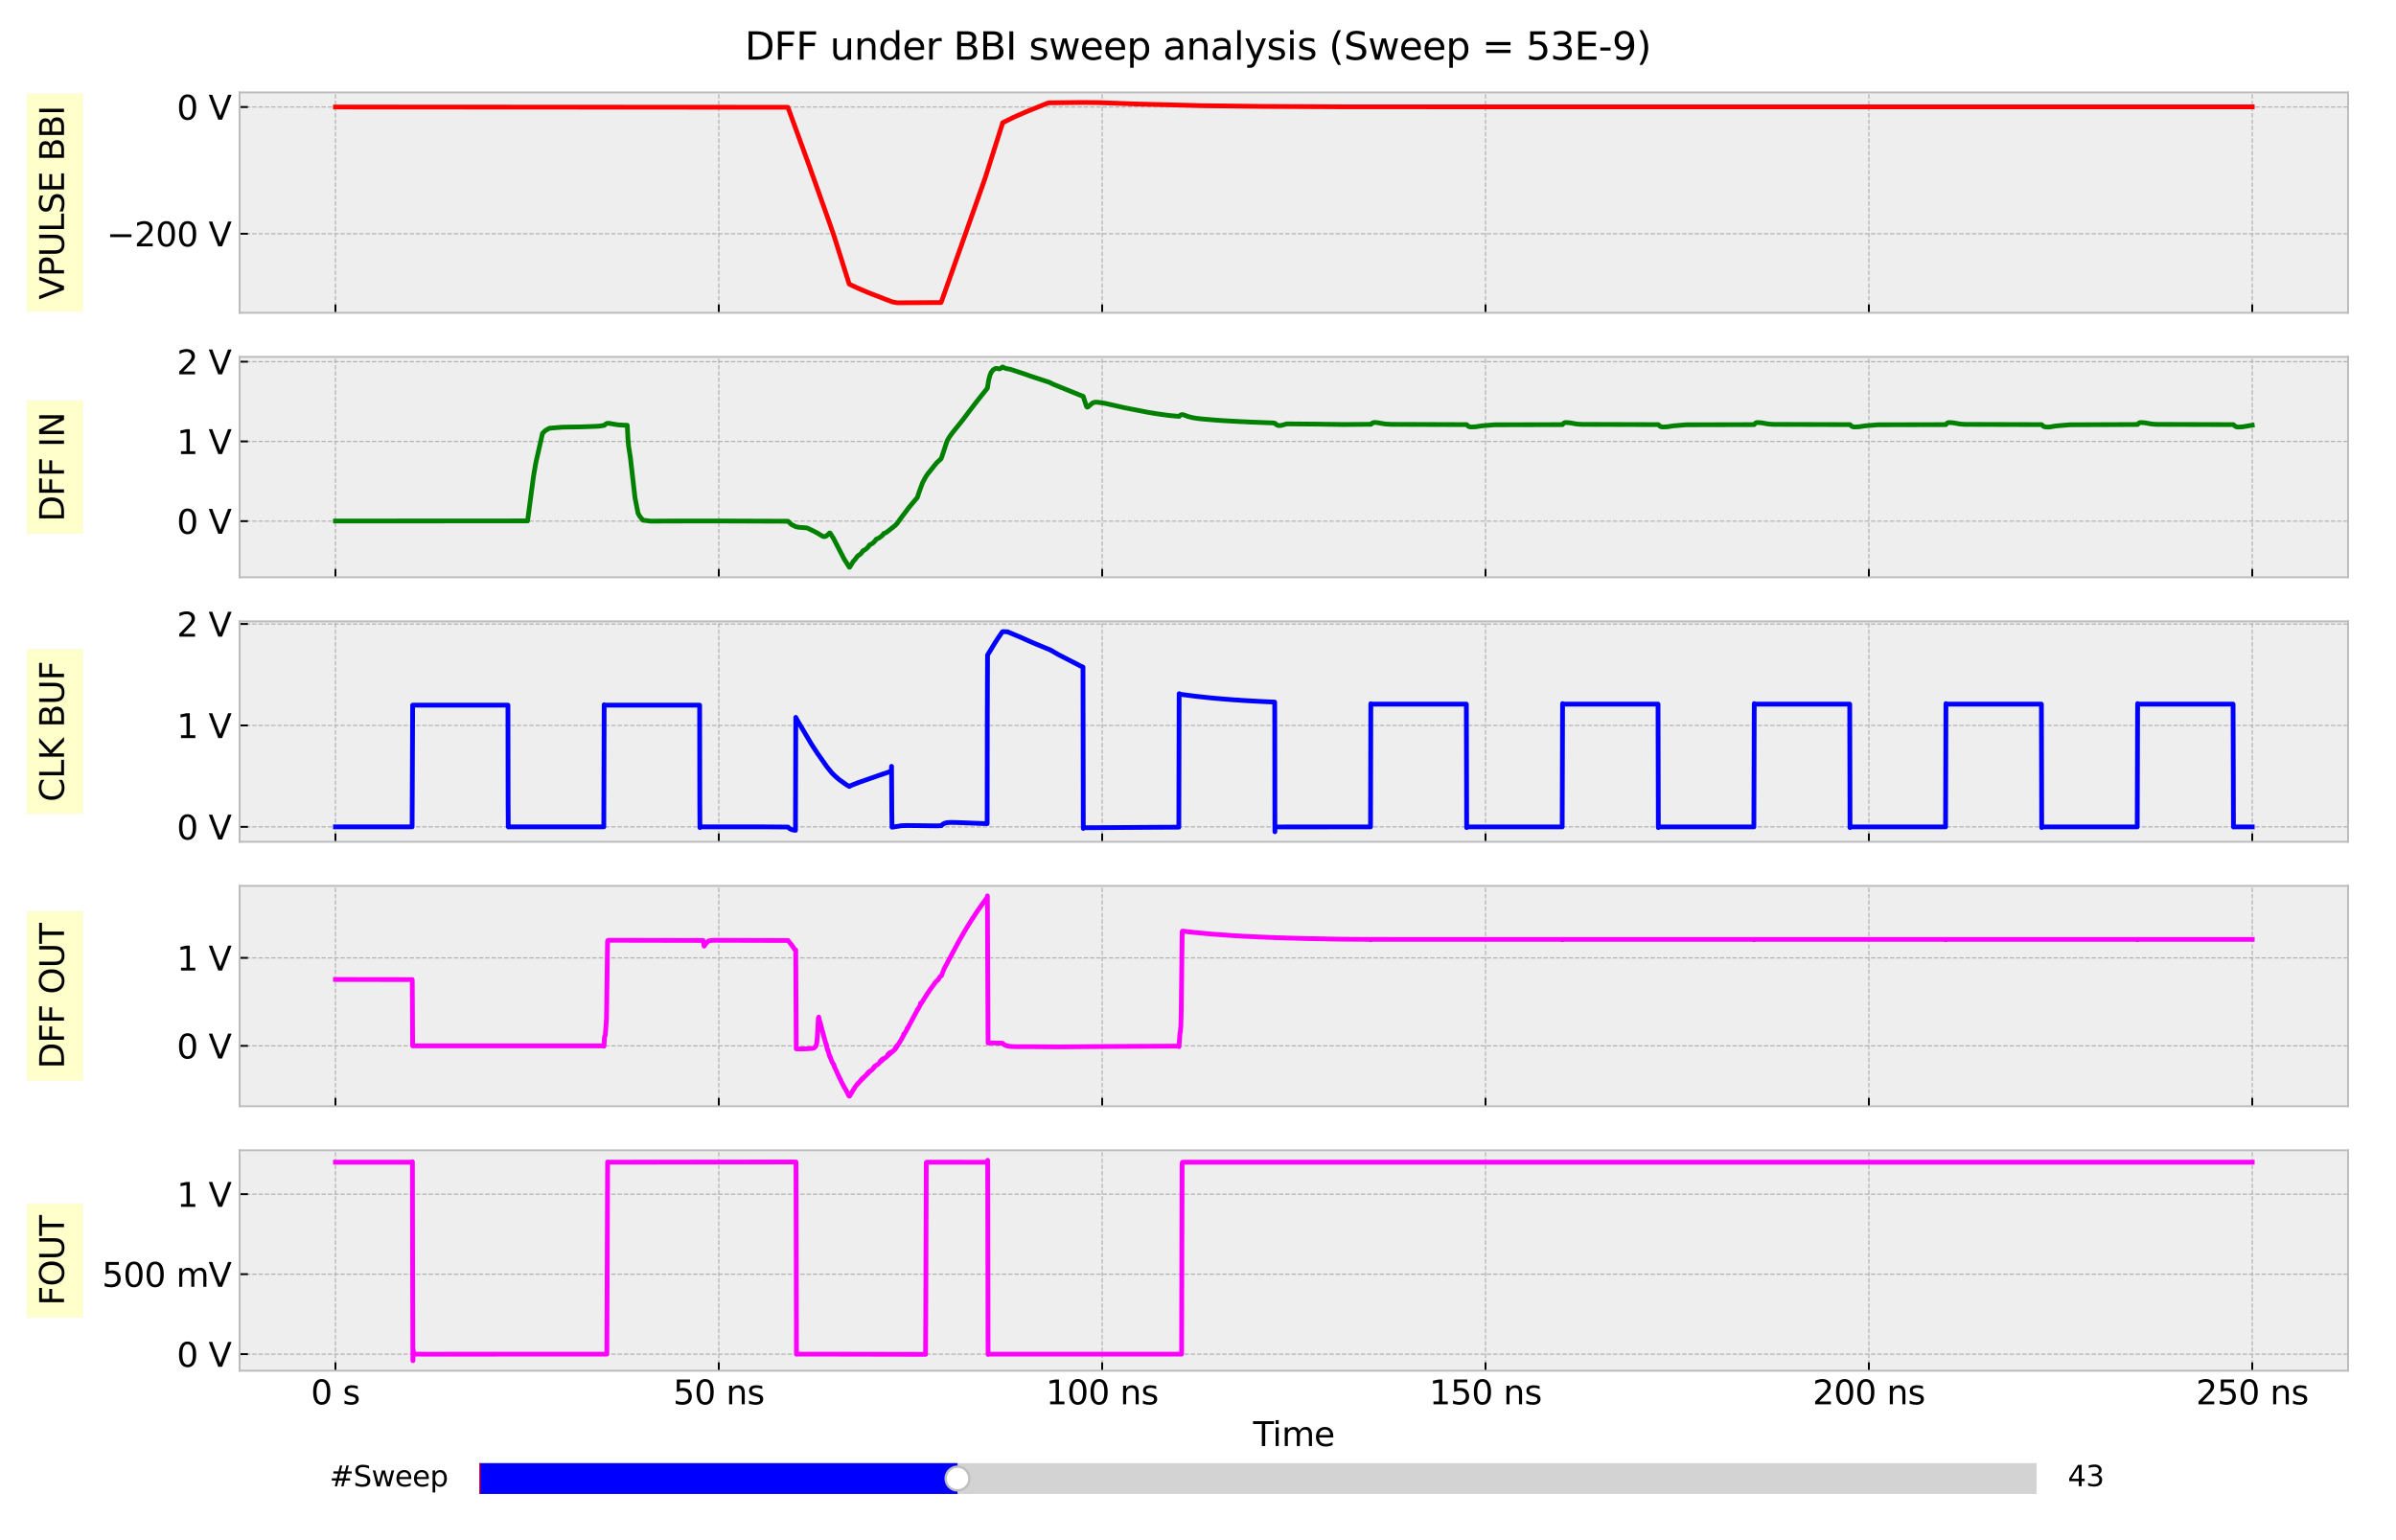 <?xml version="1.0" encoding="utf-8" standalone="no"?>
<!DOCTYPE svg PUBLIC "-//W3C//DTD SVG 1.1//EN"
  "http://www.w3.org/Graphics/SVG/1.1/DTD/svg11.dtd">
<svg xmlns:xlink="http://www.w3.org/1999/xlink" width="1008pt" height="648pt" viewBox="0 0 1008 648" xmlns="http://www.w3.org/2000/svg" version="1.1">
 <defs>
  <style type="text/css">*{stroke-linejoin: round; stroke-linecap: butt}</style>
 </defs>
 <g id="figure_1">
  <g id="patch_1">
   <path d="M 0 648 
L 1008 648 
L 1008 0 
L 0 0 
z
" style="fill: #ffffff"/>
  </g>
  <g id="axes_1">
   <g id="patch_2">
    <path d="M 100.8 131.611 
L 987.84 131.611 
L 987.84 38.88 
L 100.8 38.88 
z
" style="fill: #eeeeee"/>
   </g>
   <g id="matplotlib.axis_1">
    <g id="xtick_1">
     <g id="line2d_1">
      <path d="M 141.12 131.611 
L 141.12 38.88 
" clip-path="url(#p683533aec5)" style="fill: none; stroke-dasharray: 1.85,0.8; stroke-dashoffset: 0; stroke: #b2b2b2; stroke-width: 0.5"/>
     </g>
     <g id="line2d_2">
      <defs>
       <path id="m0928cd8d50" d="M 0 0 
L 0 -3.5 
" style="stroke: #000000; stroke-width: 0.8"/>
      </defs>
      <g>
       <use xlink:href="#m0928cd8d50" x="141.12" y="131.611" style="stroke: #000000; stroke-width: 0.8"/>
      </g>
     </g>
    </g>
    <g id="xtick_2">
     <g id="line2d_3">
      <path d="M 302.4 131.611 
L 302.4 38.88 
" clip-path="url(#p683533aec5)" style="fill: none; stroke-dasharray: 1.85,0.8; stroke-dashoffset: 0; stroke: #b2b2b2; stroke-width: 0.5"/>
     </g>
     <g id="line2d_4">
      <g>
       <use xlink:href="#m0928cd8d50" x="302.4" y="131.611" style="stroke: #000000; stroke-width: 0.8"/>
      </g>
     </g>
    </g>
    <g id="xtick_3">
     <g id="line2d_5">
      <path d="M 463.68 131.611 
L 463.68 38.88 
" clip-path="url(#p683533aec5)" style="fill: none; stroke-dasharray: 1.85,0.8; stroke-dashoffset: 0; stroke: #b2b2b2; stroke-width: 0.5"/>
     </g>
     <g id="line2d_6">
      <g>
       <use xlink:href="#m0928cd8d50" x="463.68" y="131.611" style="stroke: #000000; stroke-width: 0.8"/>
      </g>
     </g>
    </g>
    <g id="xtick_4">
     <g id="line2d_7">
      <path d="M 624.96 131.611 
L 624.96 38.88 
" clip-path="url(#p683533aec5)" style="fill: none; stroke-dasharray: 1.85,0.8; stroke-dashoffset: 0; stroke: #b2b2b2; stroke-width: 0.5"/>
     </g>
     <g id="line2d_8">
      <g>
       <use xlink:href="#m0928cd8d50" x="624.96" y="131.611" style="stroke: #000000; stroke-width: 0.8"/>
      </g>
     </g>
    </g>
    <g id="xtick_5">
     <g id="line2d_9">
      <path d="M 786.24 131.611 
L 786.24 38.88 
" clip-path="url(#p683533aec5)" style="fill: none; stroke-dasharray: 1.85,0.8; stroke-dashoffset: 0; stroke: #b2b2b2; stroke-width: 0.5"/>
     </g>
     <g id="line2d_10">
      <g>
       <use xlink:href="#m0928cd8d50" x="786.24" y="131.611" style="stroke: #000000; stroke-width: 0.8"/>
      </g>
     </g>
    </g>
    <g id="xtick_6">
     <g id="line2d_11">
      <path d="M 947.52 131.611 
L 947.52 38.88 
" clip-path="url(#p683533aec5)" style="fill: none; stroke-dasharray: 1.85,0.8; stroke-dashoffset: 0; stroke: #b2b2b2; stroke-width: 0.5"/>
     </g>
     <g id="line2d_12">
      <g>
       <use xlink:href="#m0928cd8d50" x="947.52" y="131.611" style="stroke: #000000; stroke-width: 0.8"/>
      </g>
     </g>
    </g>
   </g>
   <g id="matplotlib.axis_2">
    <g id="ytick_1">
     <g id="line2d_13">
      <path d="M 100.8 98.34 
L 987.84 98.34 
" clip-path="url(#p683533aec5)" style="fill: none; stroke-dasharray: 1.85,0.8; stroke-dashoffset: 0; stroke: #b2b2b2; stroke-width: 0.5"/>
     </g>
     <g id="line2d_14">
      <defs>
       <path id="md4794b4a16" d="M 0 0 
L 3.5 0 
" style="stroke: #000000; stroke-width: 0.8"/>
      </defs>
      <g>
       <use xlink:href="#md4794b4a16" x="100.8" y="98.34" style="stroke: #000000; stroke-width: 0.8"/>
      </g>
     </g>
     <g id="text_1">
      <!-- −200 V -->
      <g transform="translate(44.82 103.659) scale(0.14 -0.14)">
       <defs>
        <path id="DejaVuSans-2212" d="M 678 2272 
L 4684 2272 
L 4684 1741 
L 678 1741 
L 678 2272 
z
" transform="scale(0.016)"/>
        <path id="DejaVuSans-32" d="M 1228 531 
L 3431 531 
L 3431 0 
L 469 0 
L 469 531 
Q 828 903 1448 1529 
Q 2069 2156 2228 2338 
Q 2531 2678 2651 2914 
Q 2772 3150 2772 3378 
Q 2772 3750 2511 3984 
Q 2250 4219 1831 4219 
Q 1534 4219 1204 4116 
Q 875 4013 500 3803 
L 500 4441 
Q 881 4594 1212 4672 
Q 1544 4750 1819 4750 
Q 2544 4750 2975 4387 
Q 3406 4025 3406 3419 
Q 3406 3131 3298 2873 
Q 3191 2616 2906 2266 
Q 2828 2175 2409 1742 
Q 1991 1309 1228 531 
z
" transform="scale(0.016)"/>
        <path id="DejaVuSans-30" d="M 2034 4250 
Q 1547 4250 1301 3770 
Q 1056 3291 1056 2328 
Q 1056 1369 1301 889 
Q 1547 409 2034 409 
Q 2525 409 2770 889 
Q 3016 1369 3016 2328 
Q 3016 3291 2770 3770 
Q 2525 4250 2034 4250 
z
M 2034 4750 
Q 2819 4750 3233 4129 
Q 3647 3509 3647 2328 
Q 3647 1150 3233 529 
Q 2819 -91 2034 -91 
Q 1250 -91 836 529 
Q 422 1150 422 2328 
Q 422 3509 836 4129 
Q 1250 4750 2034 4750 
z
" transform="scale(0.016)"/>
        <path id="DejaVuSans-20" transform="scale(0.016)"/>
        <path id="DejaVuSans-56" d="M 1831 0 
L 50 4666 
L 709 4666 
L 2188 738 
L 3669 4666 
L 4325 4666 
L 2547 0 
L 1831 0 
z
" transform="scale(0.016)"/>
       </defs>
       <use xlink:href="#DejaVuSans-2212"/>
       <use xlink:href="#DejaVuSans-32" x="83.789"/>
       <use xlink:href="#DejaVuSans-30" x="147.412"/>
       <use xlink:href="#DejaVuSans-30" x="211.035"/>
       <use xlink:href="#DejaVuSans-20" x="274.658"/>
       <use xlink:href="#DejaVuSans-56" x="306.445"/>
      </g>
     </g>
    </g>
    <g id="ytick_2">
     <g id="line2d_15">
      <path d="M 100.8 45.027 
L 987.84 45.027 
" clip-path="url(#p683533aec5)" style="fill: none; stroke-dasharray: 1.85,0.8; stroke-dashoffset: 0; stroke: #b2b2b2; stroke-width: 0.5"/>
     </g>
     <g id="line2d_16">
      <g>
       <use xlink:href="#md4794b4a16" x="100.8" y="45.027" style="stroke: #000000; stroke-width: 0.8"/>
      </g>
     </g>
     <g id="text_2">
      <!-- 0 V -->
      <g transform="translate(74.366 50.346) scale(0.14 -0.14)">
       <use xlink:href="#DejaVuSans-30"/>
       <use xlink:href="#DejaVuSans-20" x="63.623"/>
       <use xlink:href="#DejaVuSans-56" x="95.41"/>
      </g>
     </g>
    </g>
    <g id="text_3">
     <g id="patch_3">
      <path d="M 34.877 131.08 
L 34.877 39.411 
L 11.247 39.411 
L 11.247 131.08 
z
" style="fill: #ffff00; opacity: 0.2; stroke: #eeeeee; stroke-width: 0.5; stroke-linejoin: miter"/>
     </g>
     <!-- VPULSE BBI -->
     <g transform="translate(26.925 126.04) rotate(-90) scale(0.14 -0.14)">
      <defs>
       <path id="DejaVuSans-50" d="M 1259 4147 
L 1259 2394 
L 2053 2394 
Q 2494 2394 2734 2622 
Q 2975 2850 2975 3272 
Q 2975 3691 2734 3919 
Q 2494 4147 2053 4147 
L 1259 4147 
z
M 628 4666 
L 2053 4666 
Q 2838 4666 3239 4311 
Q 3641 3956 3641 3272 
Q 3641 2581 3239 2228 
Q 2838 1875 2053 1875 
L 1259 1875 
L 1259 0 
L 628 0 
L 628 4666 
z
" transform="scale(0.016)"/>
       <path id="DejaVuSans-55" d="M 556 4666 
L 1191 4666 
L 1191 1831 
Q 1191 1081 1462 751 
Q 1734 422 2344 422 
Q 2950 422 3222 751 
Q 3494 1081 3494 1831 
L 3494 4666 
L 4128 4666 
L 4128 1753 
Q 4128 841 3676 375 
Q 3225 -91 2344 -91 
Q 1459 -91 1007 375 
Q 556 841 556 1753 
L 556 4666 
z
" transform="scale(0.016)"/>
       <path id="DejaVuSans-4c" d="M 628 4666 
L 1259 4666 
L 1259 531 
L 3531 531 
L 3531 0 
L 628 0 
L 628 4666 
z
" transform="scale(0.016)"/>
       <path id="DejaVuSans-53" d="M 3425 4513 
L 3425 3897 
Q 3066 4069 2747 4153 
Q 2428 4238 2131 4238 
Q 1616 4238 1336 4038 
Q 1056 3838 1056 3469 
Q 1056 3159 1242 3001 
Q 1428 2844 1947 2747 
L 2328 2669 
Q 3034 2534 3370 2195 
Q 3706 1856 3706 1288 
Q 3706 609 3251 259 
Q 2797 -91 1919 -91 
Q 1588 -91 1214 -16 
Q 841 59 441 206 
L 441 856 
Q 825 641 1194 531 
Q 1563 422 1919 422 
Q 2459 422 2753 634 
Q 3047 847 3047 1241 
Q 3047 1584 2836 1778 
Q 2625 1972 2144 2069 
L 1759 2144 
Q 1053 2284 737 2584 
Q 422 2884 422 3419 
Q 422 4038 858 4394 
Q 1294 4750 2059 4750 
Q 2388 4750 2728 4690 
Q 3069 4631 3425 4513 
z
" transform="scale(0.016)"/>
       <path id="DejaVuSans-45" d="M 628 4666 
L 3578 4666 
L 3578 4134 
L 1259 4134 
L 1259 2753 
L 3481 2753 
L 3481 2222 
L 1259 2222 
L 1259 531 
L 3634 531 
L 3634 0 
L 628 0 
L 628 4666 
z
" transform="scale(0.016)"/>
       <path id="DejaVuSans-42" d="M 1259 2228 
L 1259 519 
L 2272 519 
Q 2781 519 3026 730 
Q 3272 941 3272 1375 
Q 3272 1813 3026 2020 
Q 2781 2228 2272 2228 
L 1259 2228 
z
M 1259 4147 
L 1259 2741 
L 2194 2741 
Q 2656 2741 2882 2914 
Q 3109 3088 3109 3444 
Q 3109 3797 2882 3972 
Q 2656 4147 2194 4147 
L 1259 4147 
z
M 628 4666 
L 2241 4666 
Q 2963 4666 3353 4366 
Q 3744 4066 3744 3513 
Q 3744 3084 3544 2831 
Q 3344 2578 2956 2516 
Q 3422 2416 3680 2098 
Q 3938 1781 3938 1306 
Q 3938 681 3513 340 
Q 3088 0 2303 0 
L 628 0 
L 628 4666 
z
" transform="scale(0.016)"/>
       <path id="DejaVuSans-49" d="M 628 4666 
L 1259 4666 
L 1259 0 
L 628 0 
L 628 4666 
z
" transform="scale(0.016)"/>
      </defs>
      <use xlink:href="#DejaVuSans-56"/>
      <use xlink:href="#DejaVuSans-50" x="68.408"/>
      <use xlink:href="#DejaVuSans-55" x="128.711"/>
      <use xlink:href="#DejaVuSans-4c" x="201.904"/>
      <use xlink:href="#DejaVuSans-53" x="257.617"/>
      <use xlink:href="#DejaVuSans-45" x="321.094"/>
      <use xlink:href="#DejaVuSans-20" x="384.277"/>
      <use xlink:href="#DejaVuSans-42" x="416.064"/>
      <use xlink:href="#DejaVuSans-42" x="484.668"/>
      <use xlink:href="#DejaVuSans-49" x="553.271"/>
     </g>
    </g>
   </g>
   <g id="line2d_17">
    <path d="M 141.12 45.027 
L 331.463 45.136 
L 331.946 46.426 
L 340.172 69.007 
L 347.591 89.864 
L 349.203 94.441 
L 351.01 99.676 
L 357.267 119.532 
L 358.558 120.153 
L 359.396 120.545 
L 360.429 121.017 
L 361.009 121.273 
L 361.88 121.657 
L 362.461 121.913 
L 363.299 122.27 
L 364.88 122.936 
L 365.525 123.203 
L 366.622 123.629 
L 367.364 123.923 
L 368.46 124.349 
L 369.363 124.677 
L 370.041 124.944 
L 370.847 125.255 
L 372.202 125.805 
L 374.847 126.791 
L 375.46 127.023 
L 377.395 127.396 
L 395.878 127.289 
L 396.104 126.802 
L 414.393 75.088 
L 418.135 63.292 
L 421.844 51.618 
L 426.457 49.341 
L 431.811 46.985 
L 440.52 43.484 
L 441.391 43.269 
L 455.681 43.108 
L 462.487 43.185 
L 477.84 43.746 
L 505.613 44.461 
L 531.256 44.774 
L 566.867 44.946 
L 614.896 44.954 
L 947.52 44.954 
L 947.52 44.954 
" clip-path="url(#p683533aec5)" style="fill: none; stroke: #ff0000; stroke-width: 2; stroke-linecap: square"/>
   </g>
   <g id="patch_4">
    <path d="M 100.8 131.611 
L 100.8 38.88 
" style="fill: none; stroke: #bcbcbc; stroke-width: 0.8; stroke-linejoin: miter; stroke-linecap: square"/>
   </g>
   <g id="patch_5">
    <path d="M 987.84 131.611 
L 987.84 38.88 
" style="fill: none; stroke: #bcbcbc; stroke-width: 0.8; stroke-linejoin: miter; stroke-linecap: square"/>
   </g>
   <g id="patch_6">
    <path d="M 100.8 131.611 
L 987.84 131.611 
" style="fill: none; stroke: #bcbcbc; stroke-width: 0.8; stroke-linejoin: miter; stroke-linecap: square"/>
   </g>
   <g id="patch_7">
    <path d="M 100.8 38.88 
L 987.84 38.88 
" style="fill: none; stroke: #bcbcbc; stroke-width: 0.8; stroke-linejoin: miter; stroke-linecap: square"/>
   </g>
  </g>
  <g id="axes_2">
   <g id="patch_8">
    <path d="M 100.8 242.888 
L 987.84 242.888 
L 987.84 150.157 
L 100.8 150.157 
z
" style="fill: #eeeeee"/>
   </g>
   <g id="matplotlib.axis_3">
    <g id="xtick_7">
     <g id="line2d_18">
      <path d="M 141.12 242.888 
L 141.12 150.157 
" clip-path="url(#pe24d41880f)" style="fill: none; stroke-dasharray: 1.85,0.8; stroke-dashoffset: 0; stroke: #b2b2b2; stroke-width: 0.5"/>
     </g>
     <g id="line2d_19">
      <g>
       <use xlink:href="#m0928cd8d50" x="141.12" y="242.888" style="stroke: #000000; stroke-width: 0.8"/>
      </g>
     </g>
    </g>
    <g id="xtick_8">
     <g id="line2d_20">
      <path d="M 302.4 242.888 
L 302.4 150.157 
" clip-path="url(#pe24d41880f)" style="fill: none; stroke-dasharray: 1.85,0.8; stroke-dashoffset: 0; stroke: #b2b2b2; stroke-width: 0.5"/>
     </g>
     <g id="line2d_21">
      <g>
       <use xlink:href="#m0928cd8d50" x="302.4" y="242.888" style="stroke: #000000; stroke-width: 0.8"/>
      </g>
     </g>
    </g>
    <g id="xtick_9">
     <g id="line2d_22">
      <path d="M 463.68 242.888 
L 463.68 150.157 
" clip-path="url(#pe24d41880f)" style="fill: none; stroke-dasharray: 1.85,0.8; stroke-dashoffset: 0; stroke: #b2b2b2; stroke-width: 0.5"/>
     </g>
     <g id="line2d_23">
      <g>
       <use xlink:href="#m0928cd8d50" x="463.68" y="242.888" style="stroke: #000000; stroke-width: 0.8"/>
      </g>
     </g>
    </g>
    <g id="xtick_10">
     <g id="line2d_24">
      <path d="M 624.96 242.888 
L 624.96 150.157 
" clip-path="url(#pe24d41880f)" style="fill: none; stroke-dasharray: 1.85,0.8; stroke-dashoffset: 0; stroke: #b2b2b2; stroke-width: 0.5"/>
     </g>
     <g id="line2d_25">
      <g>
       <use xlink:href="#m0928cd8d50" x="624.96" y="242.888" style="stroke: #000000; stroke-width: 0.8"/>
      </g>
     </g>
    </g>
    <g id="xtick_11">
     <g id="line2d_26">
      <path d="M 786.24 242.888 
L 786.24 150.157 
" clip-path="url(#pe24d41880f)" style="fill: none; stroke-dasharray: 1.85,0.8; stroke-dashoffset: 0; stroke: #b2b2b2; stroke-width: 0.5"/>
     </g>
     <g id="line2d_27">
      <g>
       <use xlink:href="#m0928cd8d50" x="786.24" y="242.888" style="stroke: #000000; stroke-width: 0.8"/>
      </g>
     </g>
    </g>
    <g id="xtick_12">
     <g id="line2d_28">
      <path d="M 947.52 242.888 
L 947.52 150.157 
" clip-path="url(#pe24d41880f)" style="fill: none; stroke-dasharray: 1.85,0.8; stroke-dashoffset: 0; stroke: #b2b2b2; stroke-width: 0.5"/>
     </g>
     <g id="line2d_29">
      <g>
       <use xlink:href="#m0928cd8d50" x="947.52" y="242.888" style="stroke: #000000; stroke-width: 0.8"/>
      </g>
     </g>
    </g>
   </g>
   <g id="matplotlib.axis_4">
    <g id="ytick_3">
     <g id="line2d_30">
      <path d="M 100.8 219.263 
L 987.84 219.263 
" clip-path="url(#pe24d41880f)" style="fill: none; stroke-dasharray: 1.85,0.8; stroke-dashoffset: 0; stroke: #b2b2b2; stroke-width: 0.5"/>
     </g>
     <g id="line2d_31">
      <g>
       <use xlink:href="#md4794b4a16" x="100.8" y="219.263" style="stroke: #000000; stroke-width: 0.8"/>
      </g>
     </g>
     <g id="text_4">
      <!-- 0 V -->
      <g transform="translate(74.366 224.582) scale(0.14 -0.14)">
       <use xlink:href="#DejaVuSans-30"/>
       <use xlink:href="#DejaVuSans-20" x="63.623"/>
       <use xlink:href="#DejaVuSans-56" x="95.41"/>
      </g>
     </g>
    </g>
    <g id="ytick_4">
     <g id="line2d_32">
      <path d="M 100.8 185.722 
L 987.84 185.722 
" clip-path="url(#pe24d41880f)" style="fill: none; stroke-dasharray: 1.85,0.8; stroke-dashoffset: 0; stroke: #b2b2b2; stroke-width: 0.5"/>
     </g>
     <g id="line2d_33">
      <g>
       <use xlink:href="#md4794b4a16" x="100.8" y="185.722" style="stroke: #000000; stroke-width: 0.8"/>
      </g>
     </g>
     <g id="text_5">
      <!-- 1 V -->
      <g transform="translate(74.366 191.041) scale(0.14 -0.14)">
       <defs>
        <path id="DejaVuSans-31" d="M 794 531 
L 1825 531 
L 1825 4091 
L 703 3866 
L 703 4441 
L 1819 4666 
L 2450 4666 
L 2450 531 
L 3481 531 
L 3481 0 
L 794 0 
L 794 531 
z
" transform="scale(0.016)"/>
       </defs>
       <use xlink:href="#DejaVuSans-31"/>
       <use xlink:href="#DejaVuSans-20" x="63.623"/>
       <use xlink:href="#DejaVuSans-56" x="95.41"/>
      </g>
     </g>
    </g>
    <g id="ytick_5">
     <g id="line2d_34">
      <path d="M 100.8 152.182 
L 987.84 152.182 
" clip-path="url(#pe24d41880f)" style="fill: none; stroke-dasharray: 1.85,0.8; stroke-dashoffset: 0; stroke: #b2b2b2; stroke-width: 0.5"/>
     </g>
     <g id="line2d_35">
      <g>
       <use xlink:href="#md4794b4a16" x="100.8" y="152.182" style="stroke: #000000; stroke-width: 0.8"/>
      </g>
     </g>
     <g id="text_6">
      <!-- 2 V -->
      <g transform="translate(74.366 157.501) scale(0.14 -0.14)">
       <use xlink:href="#DejaVuSans-32"/>
       <use xlink:href="#DejaVuSans-20" x="63.623"/>
       <use xlink:href="#DejaVuSans-56" x="95.41"/>
      </g>
     </g>
    </g>
    <g id="text_7">
     <g id="patch_9">
      <path d="M 34.877 224.532 
L 34.877 168.514 
L 11.247 168.514 
L 11.247 224.532 
z
" style="fill: #ffff00; opacity: 0.2; stroke: #eeeeee; stroke-width: 0.5; stroke-linejoin: miter"/>
     </g>
     <!-- DFF IN -->
     <g transform="translate(26.925 219.492) rotate(-90) scale(0.14 -0.14)">
      <defs>
       <path id="DejaVuSans-44" d="M 1259 4147 
L 1259 519 
L 2022 519 
Q 2988 519 3436 956 
Q 3884 1394 3884 2338 
Q 3884 3275 3436 3711 
Q 2988 4147 2022 4147 
L 1259 4147 
z
M 628 4666 
L 1925 4666 
Q 3281 4666 3915 4102 
Q 4550 3538 4550 2338 
Q 4550 1131 3912 565 
Q 3275 0 1925 0 
L 628 0 
L 628 4666 
z
" transform="scale(0.016)"/>
       <path id="DejaVuSans-46" d="M 628 4666 
L 3309 4666 
L 3309 4134 
L 1259 4134 
L 1259 2759 
L 3109 2759 
L 3109 2228 
L 1259 2228 
L 1259 0 
L 628 0 
L 628 4666 
z
" transform="scale(0.016)"/>
       <path id="DejaVuSans-4e" d="M 628 4666 
L 1478 4666 
L 3547 763 
L 3547 4666 
L 4159 4666 
L 4159 0 
L 3309 0 
L 1241 3903 
L 1241 0 
L 628 0 
L 628 4666 
z
" transform="scale(0.016)"/>
      </defs>
      <use xlink:href="#DejaVuSans-44"/>
      <use xlink:href="#DejaVuSans-46" x="77.002"/>
      <use xlink:href="#DejaVuSans-46" x="134.521"/>
      <use xlink:href="#DejaVuSans-20" x="192.041"/>
      <use xlink:href="#DejaVuSans-49" x="223.828"/>
      <use xlink:href="#DejaVuSans-4e" x="253.32"/>
     </g>
    </g>
   </g>
   <g id="line2d_36">
    <path d="M 141.12 219.214 
L 221.954 219.168 
L 224.437 200.48 
L 225.405 194.794 
L 228.243 182.295 
L 229.598 181.04 
L 231.179 180.178 
L 236.566 179.729 
L 243.662 179.618 
L 245.146 179.574 
L 248.403 179.464 
L 250.113 179.397 
L 252.177 179.286 
L 254.242 178.961 
L 254.758 178.431 
L 255.5 178.095 
L 256.371 178.115 
L 257.532 178.347 
L 259.983 178.746 
L 262.37 178.884 
L 263.886 178.934 
L 264.144 184.106 
L 264.435 187.625 
L 265.177 192.313 
L 267.144 209.424 
L 268.402 215.849 
L 269.08 217.159 
L 270.467 218.855 
L 273.724 219.265 
L 282.595 219.218 
L 297.11 219.207 
L 305.884 219.213 
L 331.527 219.306 
L 332.946 220.66 
L 334.817 221.611 
L 336.075 221.862 
L 337.914 221.989 
L 339.398 222.098 
L 340.14 222.397 
L 342.752 223.685 
L 344.268 224.487 
L 344.784 224.856 
L 346.139 225.629 
L 346.849 225.771 
L 347.462 225.62 
L 348.494 224.751 
L 349.01 224.247 
L 349.203 224.293 
L 349.494 224.669 
L 350.3 226.022 
L 350.461 226.173 
L 355.171 235.28 
L 357.332 238.673 
L 357.526 238.562 
L 357.945 237.845 
L 358.654 236.734 
L 359.009 236.101 
L 359.235 235.942 
L 360.203 234.79 
L 360.558 234.189 
L 360.88 233.939 
L 361.009 233.844 
L 361.235 233.617 
L 361.59 233.423 
L 361.912 233.184 
L 362.59 232.455 
L 362.945 231.838 
L 363.332 231.54 
L 363.428 231.596 
L 363.461 231.559 
L 364.073 231.17 
L 364.654 230.705 
L 365.299 230.07 
L 365.686 229.398 
L 366.009 229.159 
L 366.17 229.162 
L 366.428 228.968 
L 367.202 228.521 
L 368.202 227.523 
L 368.589 226.893 
L 369.105 226.647 
L 369.718 226.421 
L 371.202 225.287 
L 371.492 224.891 
L 371.847 224.412 
L 372.137 224.363 
L 372.718 224.116 
L 373.686 223.406 
L 376.686 221.026 
L 377.492 220.153 
L 378.718 218.381 
L 382.588 213.256 
L 385.911 209.331 
L 386.749 206.837 
L 388.072 203.21 
L 389.427 200.697 
L 390.523 199.066 
L 391.136 198.39 
L 392.685 196.419 
L 393.426 195.505 
L 394.136 194.641 
L 395.878 193.068 
L 396.168 192.392 
L 398.426 185.575 
L 399.458 183.774 
L 400.587 182.217 
L 402.361 180.004 
L 404.135 177.81 
L 405.232 176.408 
L 406.168 175.174 
L 407.748 173.068 
L 410.78 169.113 
L 411.812 167.805 
L 415.393 163.311 
L 415.909 160.051 
L 416.457 157.958 
L 416.973 156.737 
L 417.618 155.808 
L 418.393 155.234 
L 418.973 155.003 
L 419.586 155.046 
L 420.489 155.221 
L 420.941 155.023 
L 421.618 154.48 
L 421.812 154.392 
L 422.941 154.966 
L 423.554 155.11 
L 425.07 155.378 
L 431.327 157.445 
L 433.488 158.226 
L 434.359 158.518 
L 435.682 158.951 
L 441.585 160.896 
L 442.262 161.255 
L 443.197 161.711 
L 454.777 166.41 
L 455.713 166.765 
L 457.1 171.035 
L 457.358 171.293 
L 457.648 171.246 
L 457.938 171.018 
L 459.713 169.499 
L 460.648 169.227 
L 461.68 169.231 
L 464.615 169.647 
L 471.647 171.22 
L 473.002 171.535 
L 473.583 171.646 
L 482.614 173.413 
L 483.227 173.52 
L 485.614 173.91 
L 486.259 174.014 
L 487.033 174.141 
L 487.807 174.248 
L 488.42 174.332 
L 489.162 174.443 
L 489.582 174.5 
L 490.388 174.604 
L 490.84 174.674 
L 491.678 174.782 
L 492.291 174.862 
L 496.097 175.184 
L 496.517 174.714 
L 497.162 174.426 
L 497.936 174.537 
L 498.646 174.792 
L 499.678 175.204 
L 501.774 175.744 
L 503.903 176.076 
L 504.903 176.184 
L 505.484 176.254 
L 511.419 176.76 
L 513.161 176.871 
L 513.645 176.908 
L 514.483 176.972 
L 515.193 177.009 
L 515.612 177.029 
L 518.257 177.193 
L 519.031 177.223 
L 521.45 177.364 
L 522.192 177.394 
L 524.16 177.488 
L 526.515 177.599 
L 526.934 177.616 
L 529.676 177.726 
L 531.289 177.783 
L 534.127 177.891 
L 534.772 177.918 
L 535.546 177.948 
L 536.45 178.109 
L 536.869 178.609 
L 537.546 178.974 
L 538.191 179.061 
L 539.095 178.954 
L 541.417 178.344 
L 554.61 178.454 
L 555.932 178.481 
L 564.093 178.588 
L 564.706 178.609 
L 576.77 178.518 
L 577.286 178.005 
L 578.253 177.716 
L 579.415 177.827 
L 582.672 178.394 
L 585.221 178.548 
L 616.993 178.652 
L 617.928 179.477 
L 618.864 179.655 
L 620.96 179.548 
L 623.283 179.175 
L 628.734 178.719 
L 657.313 178.652 
L 657.861 178.045 
L 658.409 177.773 
L 660.345 177.881 
L 663.603 178.448 
L 665.764 178.562 
L 697.633 178.652 
L 698.568 179.477 
L 699.504 179.655 
L 701.633 179.544 
L 703.955 179.172 
L 709.374 178.719 
L 737.953 178.652 
L 738.501 178.045 
L 739.049 177.773 
L 740.985 177.881 
L 744.243 178.448 
L 746.404 178.562 
L 778.273 178.652 
L 779.208 179.477 
L 780.144 179.655 
L 782.273 179.544 
L 784.595 179.172 
L 790.014 178.719 
L 818.593 178.652 
L 819.141 178.045 
L 819.689 177.773 
L 821.625 177.881 
L 824.883 178.448 
L 827.044 178.562 
L 858.913 178.652 
L 859.848 179.477 
L 860.784 179.655 
L 862.074 179.685 
L 864.848 179.219 
L 870.783 178.713 
L 899.265 178.605 
L 899.781 178.045 
L 900.329 177.773 
L 902.265 177.881 
L 905.523 178.448 
L 907.684 178.562 
L 939.553 178.652 
L 940.617 179.507 
L 941.553 179.692 
L 943.488 179.581 
L 946.456 179.075 
L 947.52 178.91 
L 947.52 178.91 
" clip-path="url(#pe24d41880f)" style="fill: none; stroke: #008000; stroke-width: 2; stroke-linecap: square"/>
   </g>
   <g id="patch_10">
    <path d="M 100.8 242.888 
L 100.8 150.157 
" style="fill: none; stroke: #bcbcbc; stroke-width: 0.8; stroke-linejoin: miter; stroke-linecap: square"/>
   </g>
   <g id="patch_11">
    <path d="M 987.84 242.888 
L 987.84 150.157 
" style="fill: none; stroke: #bcbcbc; stroke-width: 0.8; stroke-linejoin: miter; stroke-linecap: square"/>
   </g>
   <g id="patch_12">
    <path d="M 100.8 242.888 
L 987.84 242.888 
" style="fill: none; stroke: #bcbcbc; stroke-width: 0.8; stroke-linejoin: miter; stroke-linecap: square"/>
   </g>
   <g id="patch_13">
    <path d="M 100.8 150.157 
L 987.84 150.157 
" style="fill: none; stroke: #bcbcbc; stroke-width: 0.8; stroke-linejoin: miter; stroke-linecap: square"/>
   </g>
  </g>
  <g id="axes_3">
   <g id="patch_14">
    <path d="M 100.8 354.166 
L 987.84 354.166 
L 987.84 261.434 
L 100.8 261.434 
z
" style="fill: #eeeeee"/>
   </g>
   <g id="matplotlib.axis_5">
    <g id="xtick_13">
     <g id="line2d_37">
      <path d="M 141.12 354.166 
L 141.12 261.434 
" clip-path="url(#p236eee76b4)" style="fill: none; stroke-dasharray: 1.85,0.8; stroke-dashoffset: 0; stroke: #b2b2b2; stroke-width: 0.5"/>
     </g>
     <g id="line2d_38">
      <g>
       <use xlink:href="#m0928cd8d50" x="141.12" y="354.166" style="stroke: #000000; stroke-width: 0.8"/>
      </g>
     </g>
    </g>
    <g id="xtick_14">
     <g id="line2d_39">
      <path d="M 302.4 354.166 
L 302.4 261.434 
" clip-path="url(#p236eee76b4)" style="fill: none; stroke-dasharray: 1.85,0.8; stroke-dashoffset: 0; stroke: #b2b2b2; stroke-width: 0.5"/>
     </g>
     <g id="line2d_40">
      <g>
       <use xlink:href="#m0928cd8d50" x="302.4" y="354.166" style="stroke: #000000; stroke-width: 0.8"/>
      </g>
     </g>
    </g>
    <g id="xtick_15">
     <g id="line2d_41">
      <path d="M 463.68 354.166 
L 463.68 261.434 
" clip-path="url(#p236eee76b4)" style="fill: none; stroke-dasharray: 1.85,0.8; stroke-dashoffset: 0; stroke: #b2b2b2; stroke-width: 0.5"/>
     </g>
     <g id="line2d_42">
      <g>
       <use xlink:href="#m0928cd8d50" x="463.68" y="354.166" style="stroke: #000000; stroke-width: 0.8"/>
      </g>
     </g>
    </g>
    <g id="xtick_16">
     <g id="line2d_43">
      <path d="M 624.96 354.166 
L 624.96 261.434 
" clip-path="url(#p236eee76b4)" style="fill: none; stroke-dasharray: 1.85,0.8; stroke-dashoffset: 0; stroke: #b2b2b2; stroke-width: 0.5"/>
     </g>
     <g id="line2d_44">
      <g>
       <use xlink:href="#m0928cd8d50" x="624.96" y="354.166" style="stroke: #000000; stroke-width: 0.8"/>
      </g>
     </g>
    </g>
    <g id="xtick_17">
     <g id="line2d_45">
      <path d="M 786.24 354.166 
L 786.24 261.434 
" clip-path="url(#p236eee76b4)" style="fill: none; stroke-dasharray: 1.85,0.8; stroke-dashoffset: 0; stroke: #b2b2b2; stroke-width: 0.5"/>
     </g>
     <g id="line2d_46">
      <g>
       <use xlink:href="#m0928cd8d50" x="786.24" y="354.166" style="stroke: #000000; stroke-width: 0.8"/>
      </g>
     </g>
    </g>
    <g id="xtick_18">
     <g id="line2d_47">
      <path d="M 947.52 354.166 
L 947.52 261.434 
" clip-path="url(#p236eee76b4)" style="fill: none; stroke-dasharray: 1.85,0.8; stroke-dashoffset: 0; stroke: #b2b2b2; stroke-width: 0.5"/>
     </g>
     <g id="line2d_48">
      <g>
       <use xlink:href="#m0928cd8d50" x="947.52" y="354.166" style="stroke: #000000; stroke-width: 0.8"/>
      </g>
     </g>
    </g>
   </g>
   <g id="matplotlib.axis_6">
    <g id="ytick_6">
     <g id="line2d_49">
      <path d="M 100.8 347.894 
L 987.84 347.894 
" clip-path="url(#p236eee76b4)" style="fill: none; stroke-dasharray: 1.85,0.8; stroke-dashoffset: 0; stroke: #b2b2b2; stroke-width: 0.5"/>
     </g>
     <g id="line2d_50">
      <g>
       <use xlink:href="#md4794b4a16" x="100.8" y="347.894" style="stroke: #000000; stroke-width: 0.8"/>
      </g>
     </g>
     <g id="text_8">
      <!-- 0 V -->
      <g transform="translate(74.366 353.213) scale(0.14 -0.14)">
       <use xlink:href="#DejaVuSans-30"/>
       <use xlink:href="#DejaVuSans-20" x="63.623"/>
       <use xlink:href="#DejaVuSans-56" x="95.41"/>
      </g>
     </g>
    </g>
    <g id="ytick_7">
     <g id="line2d_51">
      <path d="M 100.8 305.218 
L 987.84 305.218 
" clip-path="url(#p236eee76b4)" style="fill: none; stroke-dasharray: 1.85,0.8; stroke-dashoffset: 0; stroke: #b2b2b2; stroke-width: 0.5"/>
     </g>
     <g id="line2d_52">
      <g>
       <use xlink:href="#md4794b4a16" x="100.8" y="305.218" style="stroke: #000000; stroke-width: 0.8"/>
      </g>
     </g>
     <g id="text_9">
      <!-- 1 V -->
      <g transform="translate(74.366 310.537) scale(0.14 -0.14)">
       <use xlink:href="#DejaVuSans-31"/>
       <use xlink:href="#DejaVuSans-20" x="63.623"/>
       <use xlink:href="#DejaVuSans-56" x="95.41"/>
      </g>
     </g>
    </g>
    <g id="ytick_8">
     <g id="line2d_53">
      <path d="M 100.8 262.543 
L 987.84 262.543 
" clip-path="url(#p236eee76b4)" style="fill: none; stroke-dasharray: 1.85,0.8; stroke-dashoffset: 0; stroke: #b2b2b2; stroke-width: 0.5"/>
     </g>
     <g id="line2d_54">
      <g>
       <use xlink:href="#md4794b4a16" x="100.8" y="262.543" style="stroke: #000000; stroke-width: 0.8"/>
      </g>
     </g>
     <g id="text_10">
      <!-- 2 V -->
      <g transform="translate(74.366 267.862) scale(0.14 -0.14)">
       <use xlink:href="#DejaVuSans-32"/>
       <use xlink:href="#DejaVuSans-20" x="63.623"/>
       <use xlink:href="#DejaVuSans-56" x="95.41"/>
      </g>
     </g>
    </g>
    <g id="text_11">
     <g id="patch_15">
      <path d="M 34.877 342.395 
L 34.877 273.205 
L 11.247 273.205 
L 11.247 342.395 
z
" style="fill: #ffff00; opacity: 0.2; stroke: #eeeeee; stroke-width: 0.5; stroke-linejoin: miter"/>
     </g>
     <!-- CLK BUF -->
     <g transform="translate(26.925 337.355) rotate(-90) scale(0.14 -0.14)">
      <defs>
       <path id="DejaVuSans-43" d="M 4122 4306 
L 4122 3641 
Q 3803 3938 3442 4084 
Q 3081 4231 2675 4231 
Q 1875 4231 1450 3742 
Q 1025 3253 1025 2328 
Q 1025 1406 1450 917 
Q 1875 428 2675 428 
Q 3081 428 3442 575 
Q 3803 722 4122 1019 
L 4122 359 
Q 3791 134 3420 21 
Q 3050 -91 2638 -91 
Q 1578 -91 968 557 
Q 359 1206 359 2328 
Q 359 3453 968 4101 
Q 1578 4750 2638 4750 
Q 3056 4750 3426 4639 
Q 3797 4528 4122 4306 
z
" transform="scale(0.016)"/>
       <path id="DejaVuSans-4b" d="M 628 4666 
L 1259 4666 
L 1259 2694 
L 3353 4666 
L 4166 4666 
L 1850 2491 
L 4331 0 
L 3500 0 
L 1259 2247 
L 1259 0 
L 628 0 
L 628 4666 
z
" transform="scale(0.016)"/>
      </defs>
      <use xlink:href="#DejaVuSans-43"/>
      <use xlink:href="#DejaVuSans-4c" x="69.824"/>
      <use xlink:href="#DejaVuSans-4b" x="125.537"/>
      <use xlink:href="#DejaVuSans-20" x="191.113"/>
      <use xlink:href="#DejaVuSans-42" x="222.9"/>
      <use xlink:href="#DejaVuSans-55" x="291.504"/>
      <use xlink:href="#DejaVuSans-46" x="364.697"/>
     </g>
    </g>
   </g>
   <g id="line2d_55">
    <path d="M 141.12 347.893 
L 173.376 347.893 
L 173.602 296.683 
L 213.696 296.683 
L 213.761 337.532 
L 213.825 347.875 
L 213.89 347.813 
L 213.954 347.984 
L 214.019 347.899 
L 215.373 347.889 
L 223.502 347.893 
L 254.016 347.893 
L 254.177 296.525 
L 254.242 296.798 
L 254.403 296.675 
L 254.855 296.683 
L 294.336 296.683 
L 294.401 337.496 
L 294.465 348.213 
L 294.53 347.471 
L 294.626 347.961 
L 294.659 347.931 
L 294.884 347.87 
L 295.207 347.91 
L 295.497 347.893 
L 320.915 347.893 
L 331.495 347.973 
L 332.172 348.617 
L 332.979 349.031 
L 333.946 349.269 
L 334.656 349.351 
L 334.785 301.826 
L 334.882 302.069 
L 335.624 303.392 
L 341.494 313.271 
L 343.913 316.969 
L 347.462 322.029 
L 347.913 322.65 
L 350.01 325.241 
L 351.719 326.907 
L 351.752 326.851 
L 351.784 326.984 
L 352.074 327.14 
L 352.236 327.333 
L 353.332 328.225 
L 356.009 330.141 
L 357.3 330.884 
L 358.332 330.356 
L 360.783 329.399 
L 360.88 329.408 
L 360.848 329.315 
L 360.912 329.379 
L 361.041 329.258 
L 361.17 329.247 
L 361.654 329.078 
L 371.202 325.738 
L 371.234 325.802 
L 371.267 325.752 
L 371.396 325.637 
L 371.557 325.643 
L 374.976 324.455 
L 375.073 322.439 
L 375.17 340.502 
L 375.266 348.042 
L 375.299 347.991 
L 375.557 347.996 
L 379.202 347.412 
L 381.685 347.32 
L 381.879 347.332 
L 387.233 347.386 
L 393.846 347.471 
L 396.007 347.397 
L 396.652 346.778 
L 397.426 346.372 
L 398.426 346.124 
L 399.91 346.018 
L 402.587 346.068 
L 415.296 346.553 
L 415.361 299.577 
L 415.457 275.593 
L 415.49 275.648 
L 415.748 275.136 
L 418.36 270.856 
L 419.038 269.785 
L 420.199 268.005 
L 421.683 265.85 
L 422.005 265.731 
L 423.908 265.842 
L 429.521 268.189 
L 431.134 268.918 
L 433.553 269.998 
L 434.843 270.557 
L 441.843 273.446 
L 442.423 273.771 
L 444.681 275.081 
L 445.101 275.324 
L 454.584 280.219 
L 455.616 280.671 
L 455.745 348.565 
L 455.842 348.246 
L 456.035 348.269 
L 457.971 348.252 
L 461.841 348.235 
L 487.259 348.06 
L 495.936 348.022 
L 496.065 291.861 
L 496.162 292.07 
L 496.194 291.878 
L 496.259 292.057 
L 496.613 292.121 
L 497.517 292.228 
L 497.871 292.292 
L 498.678 292.399 
L 498.936 292.42 
L 499.645 292.527 
L 499.903 292.548 
L 500.71 292.655 
L 501.032 292.714 
L 502.065 292.825 
L 502.387 292.885 
L 503.419 292.996 
L 503.677 293.017 
L 504.581 293.124 
L 504.839 293.145 
L 505.742 293.252 
L 506 293.273 
L 506.903 293.38 
L 507.161 293.402 
L 508.161 293.508 
L 508.419 293.53 
L 509.419 293.636 
L 509.677 293.658 
L 510.774 293.764 
L 511.032 293.786 
L 512.225 293.892 
L 512.483 293.909 
L 513.677 294.02 
L 513.935 294.037 
L 515.225 294.148 
L 515.483 294.165 
L 516.87 294.276 
L 517.128 294.298 
L 518.612 294.404 
L 518.87 294.426 
L 519.386 294.464 
L 520.87 294.549 
L 522.289 294.66 
L 522.547 294.678 
L 524.321 294.788 
L 524.579 294.806 
L 526.547 294.916 
L 526.805 294.934 
L 528.869 295.045 
L 529.127 295.062 
L 531.482 295.173 
L 531.74 295.19 
L 534.192 295.301 
L 534.45 295.318 
L 536.256 295.403 
L 536.288 300.55 
L 536.353 349.95 
L 536.417 347.828 
L 536.45 347.991 
L 536.546 347.924 
L 537.417 347.928 
L 576.576 347.905 
L 576.705 296.082 
L 576.77 296.261 
L 576.834 296.291 
L 576.866 296.265 
L 577.028 296.257 
L 616.896 296.257 
L 617.025 348.22 
L 617.186 347.972 
L 617.444 347.877 
L 617.799 347.923 
L 618.122 347.905 
L 656.539 347.905 
L 657.216 347.905 
L 657.377 296.035 
L 657.442 296.517 
L 657.539 296.082 
L 657.603 296.239 
L 658.087 296.257 
L 697.536 296.257 
L 697.665 348.22 
L 697.826 347.972 
L 698.084 347.877 
L 698.439 347.923 
L 698.762 347.905 
L 737.017 347.905 
L 737.856 347.905 
L 738.017 296.035 
L 738.082 296.517 
L 738.179 296.077 
L 738.243 296.239 
L 738.727 296.257 
L 778.176 296.257 
L 778.305 348.22 
L 778.466 347.972 
L 778.724 347.877 
L 779.079 347.923 
L 779.402 347.905 
L 817.819 347.905 
L 818.496 347.905 
L 818.657 296.035 
L 818.722 296.517 
L 818.819 296.077 
L 818.883 296.239 
L 819.367 296.257 
L 858.816 296.257 
L 858.945 348.22 
L 859.106 347.972 
L 859.364 347.877 
L 859.719 347.923 
L 860.042 347.905 
L 898.136 347.905 
L 899.136 347.905 
L 899.297 296.035 
L 899.362 296.517 
L 899.459 296.077 
L 899.523 296.239 
L 900.007 296.257 
L 939.456 296.257 
L 939.488 303.951 
L 939.617 347.854 
L 939.65 347.978 
L 939.714 347.86 
L 939.811 347.877 
L 940.004 347.931 
L 940.23 347.904 
L 945.681 347.905 
L 947.52 347.905 
L 947.52 347.905 
" clip-path="url(#p236eee76b4)" style="fill: none; stroke: #0000ff; stroke-width: 2; stroke-linecap: square"/>
   </g>
   <g id="patch_16">
    <path d="M 100.8 354.166 
L 100.8 261.434 
" style="fill: none; stroke: #bcbcbc; stroke-width: 0.8; stroke-linejoin: miter; stroke-linecap: square"/>
   </g>
   <g id="patch_17">
    <path d="M 987.84 354.166 
L 987.84 261.434 
" style="fill: none; stroke: #bcbcbc; stroke-width: 0.8; stroke-linejoin: miter; stroke-linecap: square"/>
   </g>
   <g id="patch_18">
    <path d="M 100.8 354.166 
L 987.84 354.166 
" style="fill: none; stroke: #bcbcbc; stroke-width: 0.8; stroke-linejoin: miter; stroke-linecap: square"/>
   </g>
   <g id="patch_19">
    <path d="M 100.8 261.434 
L 987.84 261.434 
" style="fill: none; stroke: #bcbcbc; stroke-width: 0.8; stroke-linejoin: miter; stroke-linecap: square"/>
   </g>
  </g>
  <g id="axes_4">
   <g id="patch_20">
    <path d="M 100.8 465.443 
L 987.84 465.443 
L 987.84 372.712 
L 100.8 372.712 
z
" style="fill: #eeeeee"/>
   </g>
   <g id="matplotlib.axis_7">
    <g id="xtick_19">
     <g id="line2d_56">
      <path d="M 141.12 465.443 
L 141.12 372.712 
" clip-path="url(#p4084a5b86b)" style="fill: none; stroke-dasharray: 1.85,0.8; stroke-dashoffset: 0; stroke: #b2b2b2; stroke-width: 0.5"/>
     </g>
     <g id="line2d_57">
      <g>
       <use xlink:href="#m0928cd8d50" x="141.12" y="465.443" style="stroke: #000000; stroke-width: 0.8"/>
      </g>
     </g>
    </g>
    <g id="xtick_20">
     <g id="line2d_58">
      <path d="M 302.4 465.443 
L 302.4 372.712 
" clip-path="url(#p4084a5b86b)" style="fill: none; stroke-dasharray: 1.85,0.8; stroke-dashoffset: 0; stroke: #b2b2b2; stroke-width: 0.5"/>
     </g>
     <g id="line2d_59">
      <g>
       <use xlink:href="#m0928cd8d50" x="302.4" y="465.443" style="stroke: #000000; stroke-width: 0.8"/>
      </g>
     </g>
    </g>
    <g id="xtick_21">
     <g id="line2d_60">
      <path d="M 463.68 465.443 
L 463.68 372.712 
" clip-path="url(#p4084a5b86b)" style="fill: none; stroke-dasharray: 1.85,0.8; stroke-dashoffset: 0; stroke: #b2b2b2; stroke-width: 0.5"/>
     </g>
     <g id="line2d_61">
      <g>
       <use xlink:href="#m0928cd8d50" x="463.68" y="465.443" style="stroke: #000000; stroke-width: 0.8"/>
      </g>
     </g>
    </g>
    <g id="xtick_22">
     <g id="line2d_62">
      <path d="M 624.96 465.443 
L 624.96 372.712 
" clip-path="url(#p4084a5b86b)" style="fill: none; stroke-dasharray: 1.85,0.8; stroke-dashoffset: 0; stroke: #b2b2b2; stroke-width: 0.5"/>
     </g>
     <g id="line2d_63">
      <g>
       <use xlink:href="#m0928cd8d50" x="624.96" y="465.443" style="stroke: #000000; stroke-width: 0.8"/>
      </g>
     </g>
    </g>
    <g id="xtick_23">
     <g id="line2d_64">
      <path d="M 786.24 465.443 
L 786.24 372.712 
" clip-path="url(#p4084a5b86b)" style="fill: none; stroke-dasharray: 1.85,0.8; stroke-dashoffset: 0; stroke: #b2b2b2; stroke-width: 0.5"/>
     </g>
     <g id="line2d_65">
      <g>
       <use xlink:href="#m0928cd8d50" x="786.24" y="465.443" style="stroke: #000000; stroke-width: 0.8"/>
      </g>
     </g>
    </g>
    <g id="xtick_24">
     <g id="line2d_66">
      <path d="M 947.52 465.443 
L 947.52 372.712 
" clip-path="url(#p4084a5b86b)" style="fill: none; stroke-dasharray: 1.85,0.8; stroke-dashoffset: 0; stroke: #b2b2b2; stroke-width: 0.5"/>
     </g>
     <g id="line2d_67">
      <g>
       <use xlink:href="#m0928cd8d50" x="947.52" y="465.443" style="stroke: #000000; stroke-width: 0.8"/>
      </g>
     </g>
    </g>
   </g>
   <g id="matplotlib.axis_8">
    <g id="ytick_9">
     <g id="line2d_68">
      <path d="M 100.8 440.037 
L 987.84 440.037 
" clip-path="url(#p4084a5b86b)" style="fill: none; stroke-dasharray: 1.85,0.8; stroke-dashoffset: 0; stroke: #b2b2b2; stroke-width: 0.5"/>
     </g>
     <g id="line2d_69">
      <g>
       <use xlink:href="#md4794b4a16" x="100.8" y="440.037" style="stroke: #000000; stroke-width: 0.8"/>
      </g>
     </g>
     <g id="text_12">
      <!-- 0 V -->
      <g transform="translate(74.366 445.356) scale(0.14 -0.14)">
       <use xlink:href="#DejaVuSans-30"/>
       <use xlink:href="#DejaVuSans-20" x="63.623"/>
       <use xlink:href="#DejaVuSans-56" x="95.41"/>
      </g>
     </g>
    </g>
    <g id="ytick_10">
     <g id="line2d_70">
      <path d="M 100.8 403.018 
L 987.84 403.018 
" clip-path="url(#p4084a5b86b)" style="fill: none; stroke-dasharray: 1.85,0.8; stroke-dashoffset: 0; stroke: #b2b2b2; stroke-width: 0.5"/>
     </g>
     <g id="line2d_71">
      <g>
       <use xlink:href="#md4794b4a16" x="100.8" y="403.018" style="stroke: #000000; stroke-width: 0.8"/>
      </g>
     </g>
     <g id="text_13">
      <!-- 1 V -->
      <g transform="translate(74.366 408.337) scale(0.14 -0.14)">
       <use xlink:href="#DejaVuSans-31"/>
       <use xlink:href="#DejaVuSans-20" x="63.623"/>
       <use xlink:href="#DejaVuSans-56" x="95.41"/>
      </g>
     </g>
    </g>
    <g id="text_14">
     <g id="patch_21">
      <path d="M 34.877 454.693 
L 34.877 383.461 
L 11.247 383.461 
L 11.247 454.693 
z
" style="fill: #ffff00; opacity: 0.2; stroke: #eeeeee; stroke-width: 0.5; stroke-linejoin: miter"/>
     </g>
     <!-- DFF OUT -->
     <g transform="translate(26.925 449.653) rotate(-90) scale(0.14 -0.14)">
      <defs>
       <path id="DejaVuSans-4f" d="M 2522 4238 
Q 1834 4238 1429 3725 
Q 1025 3213 1025 2328 
Q 1025 1447 1429 934 
Q 1834 422 2522 422 
Q 3209 422 3611 934 
Q 4013 1447 4013 2328 
Q 4013 3213 3611 3725 
Q 3209 4238 2522 4238 
z
M 2522 4750 
Q 3503 4750 4090 4092 
Q 4678 3434 4678 2328 
Q 4678 1225 4090 567 
Q 3503 -91 2522 -91 
Q 1538 -91 948 565 
Q 359 1222 359 2328 
Q 359 3434 948 4092 
Q 1538 4750 2522 4750 
z
" transform="scale(0.016)"/>
       <path id="DejaVuSans-54" d="M -19 4666 
L 3928 4666 
L 3928 4134 
L 2272 4134 
L 2272 0 
L 1638 0 
L 1638 4134 
L -19 4134 
L -19 4666 
z
" transform="scale(0.016)"/>
      </defs>
      <use xlink:href="#DejaVuSans-44"/>
      <use xlink:href="#DejaVuSans-46" x="77.002"/>
      <use xlink:href="#DejaVuSans-46" x="134.521"/>
      <use xlink:href="#DejaVuSans-20" x="192.041"/>
      <use xlink:href="#DejaVuSans-4f" x="223.828"/>
      <use xlink:href="#DejaVuSans-55" x="302.539"/>
      <use xlink:href="#DejaVuSans-54" x="375.732"/>
     </g>
    </g>
   </g>
   <g id="line2d_72">
    <path d="M 141.12 412.105 
L 173.408 412.15 
L 173.441 413.683 
L 173.602 440.039 
L 174.15 440.035 
L 185.117 440.036 
L 254.048 440.037 
L 254.081 440.185 
L 254.113 439.941 
L 254.306 436.326 
L 254.597 435.602 
L 254.693 435.085 
L 255.145 428.599 
L 255.371 413.356 
L 255.597 395.973 
L 255.758 395.67 
L 255.984 395.61 
L 256.984 395.614 
L 295.755 395.688 
L 296.239 398.083 
L 296.594 397.483 
L 297.981 395.91 
L 299.626 395.644 
L 300.755 395.625 
L 331.527 395.707 
L 333.14 397.713 
L 334.688 400.016 
L 334.721 400.012 
L 334.753 399.675 
L 334.817 408.713 
L 334.979 441.282 
L 335.495 441.335 
L 338.688 441.298 
L 341.72 441.118 
L 342.623 440.854 
L 343.236 440.174 
L 343.494 439.366 
L 343.72 437.856 
L 343.946 434.611 
L 344.301 428.288 
L 344.333 428.301 
L 344.365 428.29 
L 344.462 427.938 
L 344.43 428.4 
L 344.494 428.039 
L 344.655 429.07 
L 345.042 430.253 
L 345.075 430.19 
L 345.43 431.799 
L 346.494 435.662 
L 346.784 436.763 
L 347.558 439.536 
L 347.591 439.316 
L 347.623 439.243 
L 347.784 440.454 
L 348.107 441.585 
L 348.236 442.046 
L 348.268 441.694 
L 348.333 441.863 
L 348.397 442.113 
L 348.978 444.366 
L 349.01 444.447 
L 349.042 444.209 
L 349.074 444.466 
L 349.107 444.263 
L 349.268 444.673 
L 349.397 445.314 
L 349.429 445.021 
L 349.494 445.295 
L 350.074 446.894 
L 350.816 448.004 
L 350.978 448.708 
L 353.494 454.167 
L 353.558 454.095 
L 353.687 454.431 
L 353.881 454.953 
L 355.203 457.496 
L 355.493 457.942 
L 355.59 458.083 
L 357.171 461.123 
L 357.364 461.189 
L 357.558 461.007 
L 358.3 459.713 
L 359.622 457.515 
L 360.783 455.965 
L 360.816 456.125 
L 360.848 455.878 
L 360.88 456.053 
L 360.912 456.015 
L 361.041 455.689 
L 361.074 455.752 
L 361.106 455.713 
L 361.267 455.509 
L 361.783 454.969 
L 362.106 454.505 
L 362.138 454.674 
L 362.17 454.426 
L 362.428 454.154 
L 362.461 454.318 
L 362.493 454.232 
L 362.622 453.933 
L 362.654 454.082 
L 362.686 453.856 
L 362.815 453.734 
L 362.848 453.799 
L 362.88 453.933 
L 362.945 453.869 
L 363.074 453.729 
L 363.235 453.329 
L 363.299 453.278 
L 363.332 453.465 
L 363.396 453.409 
L 363.557 453.044 
L 363.59 453.115 
L 363.622 453.125 
L 363.751 452.953 
L 364.267 452.559 
L 364.719 451.857 
L 365.009 451.553 
L 365.041 451.783 
L 365.073 451.74 
L 365.202 451.286 
L 365.235 451.288 
L 365.267 451.561 
L 365.331 451.205 
L 365.364 451.468 
L 365.493 451.029 
L 365.848 450.744 
L 365.977 450.641 
L 366.009 450.747 
L 366.041 450.795 
L 366.17 450.537 
L 366.396 450.402 
L 366.783 450.158 
L 367.17 449.768 
L 367.751 448.857 
L 367.815 448.824 
L 367.847 449.116 
L 368.009 448.58 
L 368.138 448.499 
L 369.267 447.829 
L 369.46 447.69 
L 370.105 447.005 
L 370.267 446.571 
L 370.46 446.353 
L 370.492 446.698 
L 370.525 446.318 
L 370.557 446.349 
L 370.589 446.5 
L 370.621 446.226 
L 370.654 446.272 
L 370.718 446.146 
L 370.75 446.183 
L 370.783 446.33 
L 370.815 445.969 
L 370.847 445.98 
L 370.879 446.361 
L 370.944 446.253 
L 371.138 445.732 
L 371.17 446.122 
L 371.202 445.645 
L 371.267 446.015 
L 371.396 445.542 
L 371.621 445.434 
L 371.879 445.315 
L 371.912 445.465 
L 371.976 445.33 
L 372.137 445.263 
L 372.396 445.141 
L 373.234 444.43 
L 373.428 444.112 
L 373.557 443.687 
L 373.589 444.065 
L 373.654 443.57 
L 373.75 443.487 
L 373.783 443.838 
L 373.815 443.466 
L 373.847 443.736 
L 373.912 443.282 
L 373.944 443.59 
L 373.976 443.703 
L 374.105 443.102 
L 374.234 443.064 
L 374.266 443.498 
L 374.363 443.343 
L 374.492 442.82 
L 374.589 442.933 
L 374.621 443.17 
L 374.686 442.896 
L 374.718 442.94 
L 374.75 442.87 
L 374.782 442.688 
L 374.879 442.779 
L 374.911 442.827 
L 374.944 442.732 
L 374.976 442.624 
L 375.073 442.673 
L 375.266 442.643 
L 376.621 441.394 
L 376.653 440.841 
L 376.75 440.99 
L 376.782 440.813 
L 376.815 441.089 
L 376.847 441.101 
L 377.008 440.278 
L 377.105 440.217 
L 377.137 440.19 
L 377.169 440.625 
L 377.266 440.445 
L 377.298 440.009 
L 377.395 440.038 
L 377.556 440.021 
L 378.847 437.896 
L 379.008 437.61 
L 379.105 437.455 
L 380.072 435.772 
L 380.201 435.062 
L 380.234 435.38 
L 380.298 435.373 
L 380.46 435.023 
L 381.492 433.267 
L 381.653 432.606 
L 381.782 432.754 
L 381.814 432.696 
L 382.105 432.065 
L 385.846 425.123 
L 385.879 424.841 
L 385.975 424.945 
L 386.104 424.771 
L 387.201 422.792 
L 387.266 422.092 
L 387.33 422.184 
L 387.395 422.376 
L 387.491 422.212 
L 387.717 421.946 
L 390.362 417.708 
L 390.394 417.744 
L 390.427 417.706 
L 390.588 417.446 
L 390.62 417.458 
L 390.975 416.839 
L 392.007 415.357 
L 393.007 414.094 
L 393.201 413.687 
L 393.943 412.841 
L 394.555 412.335 
L 395.039 411.665 
L 395.33 411.091 
L 395.846 410.664 
L 396.071 410.514 
L 397.136 407.709 
L 400.749 400.93 
L 403.168 396.451 
L 405.813 391.823 
L 407.006 389.85 
L 408.103 388.062 
L 410.941 383.705 
L 411.393 383.028 
L 413.974 379.374 
L 414.78 378.282 
L 415.361 377.419 
L 415.393 376.927 
L 415.683 438.843 
L 417.457 438.8 
L 421.715 438.924 
L 422.038 439.22 
L 422.715 439.699 
L 423.554 440.028 
L 424.779 440.252 
L 427.005 440.368 
L 433.617 440.371 
L 442.52 440.439 
L 445.681 440.463 
L 460.712 440.333 
L 469.164 440.284 
L 495.968 440.149 
L 496.001 440.39 
L 496.388 434.988 
L 496.613 433.837 
L 496.775 431.761 
L 496.936 426.053 
L 497.129 410.5 
L 497.355 391.923 
L 497.517 391.753 
L 498 391.805 
L 499 391.916 
L 500.129 392.064 
L 501.323 392.175 
L 502.452 392.323 
L 503.742 392.434 
L 504.71 392.545 
L 506.064 392.656 
L 507.032 392.767 
L 508.484 392.878 
L 509.29 392.952 
L 510.709 393.063 
L 511.516 393.137 
L 513.128 393.248 
L 513.935 393.323 
L 515.741 393.434 
L 516.548 393.508 
L 518.547 393.619 
L 519.354 393.693 
L 521.644 393.804 
L 522.418 393.878 
L 523.096 393.911 
L 524.741 393.989 
L 527.257 394.1 
L 527.869 394.133 
L 529.869 394.244 
L 531.192 394.285 
L 534.127 394.396 
L 534.74 394.429 
L 536.353 394.455 
L 536.385 394.552 
L 536.482 394.507 
L 540.611 394.614 
L 541.062 394.655 
L 545.739 394.766 
L 546.352 394.8 
L 550.481 394.911 
L 551.481 394.914 
L 557.351 395.022 
L 557.771 395.059 
L 564.803 395.17 
L 565.77 395.17 
L 576.608 395.24 
L 576.641 395.425 
L 576.705 395.225 
L 577.06 395.236 
L 657.248 395.24 
L 657.281 395.429 
L 657.345 395.24 
L 657.539 395.222 
L 658.7 395.244 
L 737.888 395.24 
L 737.921 395.429 
L 737.985 395.24 
L 738.179 395.222 
L 739.34 395.244 
L 818.528 395.24 
L 818.561 395.429 
L 818.625 395.24 
L 818.819 395.222 
L 819.98 395.244 
L 899.168 395.24 
L 899.201 395.429 
L 899.265 395.24 
L 899.459 395.222 
L 900.62 395.244 
L 947.52 395.244 
L 947.52 395.244 
" clip-path="url(#p4084a5b86b)" style="fill: none; stroke: #ff00ff; stroke-width: 2; stroke-linecap: square"/>
   </g>
   <g id="patch_22">
    <path d="M 100.8 465.443 
L 100.8 372.712 
" style="fill: none; stroke: #bcbcbc; stroke-width: 0.8; stroke-linejoin: miter; stroke-linecap: square"/>
   </g>
   <g id="patch_23">
    <path d="M 987.84 465.443 
L 987.84 372.712 
" style="fill: none; stroke: #bcbcbc; stroke-width: 0.8; stroke-linejoin: miter; stroke-linecap: square"/>
   </g>
   <g id="patch_24">
    <path d="M 100.8 465.443 
L 987.84 465.443 
" style="fill: none; stroke: #bcbcbc; stroke-width: 0.8; stroke-linejoin: miter; stroke-linecap: square"/>
   </g>
   <g id="patch_25">
    <path d="M 100.8 372.712 
L 987.84 372.712 
" style="fill: none; stroke: #bcbcbc; stroke-width: 0.8; stroke-linejoin: miter; stroke-linecap: square"/>
   </g>
  </g>
  <g id="axes_5">
   <g id="patch_26">
    <path d="M 100.8 576.72 
L 987.84 576.72 
L 987.84 483.989 
L 100.8 483.989 
z
" style="fill: #eeeeee"/>
   </g>
   <g id="matplotlib.axis_9">
    <g id="xtick_25">
     <g id="line2d_73">
      <path d="M 141.12 576.72 
L 141.12 483.989 
" clip-path="url(#p36510a678b)" style="fill: none; stroke-dasharray: 1.85,0.8; stroke-dashoffset: 0; stroke: #b2b2b2; stroke-width: 0.5"/>
     </g>
     <g id="line2d_74">
      <g>
       <use xlink:href="#m0928cd8d50" x="141.12" y="576.72" style="stroke: #000000; stroke-width: 0.8"/>
      </g>
     </g>
     <g id="text_15">
      <!-- 0 s -->
      <g transform="translate(130.795 590.858) scale(0.14 -0.14)">
       <defs>
        <path id="DejaVuSans-73" d="M 2834 3397 
L 2834 2853 
Q 2591 2978 2328 3040 
Q 2066 3103 1784 3103 
Q 1356 3103 1142 2972 
Q 928 2841 928 2578 
Q 928 2378 1081 2264 
Q 1234 2150 1697 2047 
L 1894 2003 
Q 2506 1872 2764 1633 
Q 3022 1394 3022 966 
Q 3022 478 2636 193 
Q 2250 -91 1575 -91 
Q 1294 -91 989 -36 
Q 684 19 347 128 
L 347 722 
Q 666 556 975 473 
Q 1284 391 1588 391 
Q 1994 391 2212 530 
Q 2431 669 2431 922 
Q 2431 1156 2273 1281 
Q 2116 1406 1581 1522 
L 1381 1569 
Q 847 1681 609 1914 
Q 372 2147 372 2553 
Q 372 3047 722 3315 
Q 1072 3584 1716 3584 
Q 2034 3584 2315 3537 
Q 2597 3491 2834 3397 
z
" transform="scale(0.016)"/>
       </defs>
       <use xlink:href="#DejaVuSans-30"/>
       <use xlink:href="#DejaVuSans-20" x="63.623"/>
       <use xlink:href="#DejaVuSans-73" x="95.41"/>
      </g>
     </g>
    </g>
    <g id="xtick_26">
     <g id="line2d_75">
      <path d="M 302.4 576.72 
L 302.4 483.989 
" clip-path="url(#p36510a678b)" style="fill: none; stroke-dasharray: 1.85,0.8; stroke-dashoffset: 0; stroke: #b2b2b2; stroke-width: 0.5"/>
     </g>
     <g id="line2d_76">
      <g>
       <use xlink:href="#m0928cd8d50" x="302.4" y="576.72" style="stroke: #000000; stroke-width: 0.8"/>
      </g>
     </g>
     <g id="text_16">
      <!-- 50 ns -->
      <g transform="translate(283.185 590.858) scale(0.14 -0.14)">
       <defs>
        <path id="DejaVuSans-35" d="M 691 4666 
L 3169 4666 
L 3169 4134 
L 1269 4134 
L 1269 2991 
Q 1406 3038 1543 3061 
Q 1681 3084 1819 3084 
Q 2600 3084 3056 2656 
Q 3513 2228 3513 1497 
Q 3513 744 3044 326 
Q 2575 -91 1722 -91 
Q 1428 -91 1123 -41 
Q 819 9 494 109 
L 494 744 
Q 775 591 1075 516 
Q 1375 441 1709 441 
Q 2250 441 2565 725 
Q 2881 1009 2881 1497 
Q 2881 1984 2565 2268 
Q 2250 2553 1709 2553 
Q 1456 2553 1204 2497 
Q 953 2441 691 2322 
L 691 4666 
z
" transform="scale(0.016)"/>
        <path id="DejaVuSans-6e" d="M 3513 2113 
L 3513 0 
L 2938 0 
L 2938 2094 
Q 2938 2591 2744 2837 
Q 2550 3084 2163 3084 
Q 1697 3084 1428 2787 
Q 1159 2491 1159 1978 
L 1159 0 
L 581 0 
L 581 3500 
L 1159 3500 
L 1159 2956 
Q 1366 3272 1645 3428 
Q 1925 3584 2291 3584 
Q 2894 3584 3203 3211 
Q 3513 2838 3513 2113 
z
" transform="scale(0.016)"/>
       </defs>
       <use xlink:href="#DejaVuSans-35"/>
       <use xlink:href="#DejaVuSans-30" x="63.623"/>
       <use xlink:href="#DejaVuSans-20" x="127.246"/>
       <use xlink:href="#DejaVuSans-6e" x="159.033"/>
       <use xlink:href="#DejaVuSans-73" x="222.412"/>
      </g>
     </g>
    </g>
    <g id="xtick_27">
     <g id="line2d_77">
      <path d="M 463.68 576.72 
L 463.68 483.989 
" clip-path="url(#p36510a678b)" style="fill: none; stroke-dasharray: 1.85,0.8; stroke-dashoffset: 0; stroke: #b2b2b2; stroke-width: 0.5"/>
     </g>
     <g id="line2d_78">
      <g>
       <use xlink:href="#m0928cd8d50" x="463.68" y="576.72" style="stroke: #000000; stroke-width: 0.8"/>
      </g>
     </g>
     <g id="text_17">
      <!-- 100 ns -->
      <g transform="translate(440.011 590.858) scale(0.14 -0.14)">
       <use xlink:href="#DejaVuSans-31"/>
       <use xlink:href="#DejaVuSans-30" x="63.623"/>
       <use xlink:href="#DejaVuSans-30" x="127.246"/>
       <use xlink:href="#DejaVuSans-20" x="190.869"/>
       <use xlink:href="#DejaVuSans-6e" x="222.656"/>
       <use xlink:href="#DejaVuSans-73" x="286.035"/>
      </g>
     </g>
    </g>
    <g id="xtick_28">
     <g id="line2d_79">
      <path d="M 624.96 576.72 
L 624.96 483.989 
" clip-path="url(#p36510a678b)" style="fill: none; stroke-dasharray: 1.85,0.8; stroke-dashoffset: 0; stroke: #b2b2b2; stroke-width: 0.5"/>
     </g>
     <g id="line2d_80">
      <g>
       <use xlink:href="#m0928cd8d50" x="624.96" y="576.72" style="stroke: #000000; stroke-width: 0.8"/>
      </g>
     </g>
     <g id="text_18">
      <!-- 150 ns -->
      <g transform="translate(601.291 590.858) scale(0.14 -0.14)">
       <use xlink:href="#DejaVuSans-31"/>
       <use xlink:href="#DejaVuSans-35" x="63.623"/>
       <use xlink:href="#DejaVuSans-30" x="127.246"/>
       <use xlink:href="#DejaVuSans-20" x="190.869"/>
       <use xlink:href="#DejaVuSans-6e" x="222.656"/>
       <use xlink:href="#DejaVuSans-73" x="286.035"/>
      </g>
     </g>
    </g>
    <g id="xtick_29">
     <g id="line2d_81">
      <path d="M 786.24 576.72 
L 786.24 483.989 
" clip-path="url(#p36510a678b)" style="fill: none; stroke-dasharray: 1.85,0.8; stroke-dashoffset: 0; stroke: #b2b2b2; stroke-width: 0.5"/>
     </g>
     <g id="line2d_82">
      <g>
       <use xlink:href="#m0928cd8d50" x="786.24" y="576.72" style="stroke: #000000; stroke-width: 0.8"/>
      </g>
     </g>
     <g id="text_19">
      <!-- 200 ns -->
      <g transform="translate(762.571 590.858) scale(0.14 -0.14)">
       <use xlink:href="#DejaVuSans-32"/>
       <use xlink:href="#DejaVuSans-30" x="63.623"/>
       <use xlink:href="#DejaVuSans-30" x="127.246"/>
       <use xlink:href="#DejaVuSans-20" x="190.869"/>
       <use xlink:href="#DejaVuSans-6e" x="222.656"/>
       <use xlink:href="#DejaVuSans-73" x="286.035"/>
      </g>
     </g>
    </g>
    <g id="xtick_30">
     <g id="line2d_83">
      <path d="M 947.52 576.72 
L 947.52 483.989 
" clip-path="url(#p36510a678b)" style="fill: none; stroke-dasharray: 1.85,0.8; stroke-dashoffset: 0; stroke: #b2b2b2; stroke-width: 0.5"/>
     </g>
     <g id="line2d_84">
      <g>
       <use xlink:href="#m0928cd8d50" x="947.52" y="576.72" style="stroke: #000000; stroke-width: 0.8"/>
      </g>
     </g>
     <g id="text_20">
      <!-- 250 ns -->
      <g transform="translate(923.851 590.858) scale(0.14 -0.14)">
       <use xlink:href="#DejaVuSans-32"/>
       <use xlink:href="#DejaVuSans-35" x="63.623"/>
       <use xlink:href="#DejaVuSans-30" x="127.246"/>
       <use xlink:href="#DejaVuSans-20" x="190.869"/>
       <use xlink:href="#DejaVuSans-6e" x="222.656"/>
       <use xlink:href="#DejaVuSans-73" x="286.035"/>
      </g>
     </g>
    </g>
    <g id="text_21">
     <!-- Time -->
     <g transform="translate(527.193 608.407) scale(0.14 -0.14)">
      <defs>
       <path id="DejaVuSans-69" d="M 603 3500 
L 1178 3500 
L 1178 0 
L 603 0 
L 603 3500 
z
M 603 4863 
L 1178 4863 
L 1178 4134 
L 603 4134 
L 603 4863 
z
" transform="scale(0.016)"/>
       <path id="DejaVuSans-6d" d="M 3328 2828 
Q 3544 3216 3844 3400 
Q 4144 3584 4550 3584 
Q 5097 3584 5394 3201 
Q 5691 2819 5691 2113 
L 5691 0 
L 5113 0 
L 5113 2094 
Q 5113 2597 4934 2840 
Q 4756 3084 4391 3084 
Q 3944 3084 3684 2787 
Q 3425 2491 3425 1978 
L 3425 0 
L 2847 0 
L 2847 2094 
Q 2847 2600 2669 2842 
Q 2491 3084 2119 3084 
Q 1678 3084 1418 2786 
Q 1159 2488 1159 1978 
L 1159 0 
L 581 0 
L 581 3500 
L 1159 3500 
L 1159 2956 
Q 1356 3278 1631 3431 
Q 1906 3584 2284 3584 
Q 2666 3584 2933 3390 
Q 3200 3197 3328 2828 
z
" transform="scale(0.016)"/>
       <path id="DejaVuSans-65" d="M 3597 1894 
L 3597 1613 
L 953 1613 
Q 991 1019 1311 708 
Q 1631 397 2203 397 
Q 2534 397 2845 478 
Q 3156 559 3463 722 
L 3463 178 
Q 3153 47 2828 -22 
Q 2503 -91 2169 -91 
Q 1331 -91 842 396 
Q 353 884 353 1716 
Q 353 2575 817 3079 
Q 1281 3584 2069 3584 
Q 2775 3584 3186 3129 
Q 3597 2675 3597 1894 
z
M 3022 2063 
Q 3016 2534 2758 2815 
Q 2500 3097 2075 3097 
Q 1594 3097 1305 2825 
Q 1016 2553 972 2059 
L 3022 2063 
z
" transform="scale(0.016)"/>
      </defs>
      <use xlink:href="#DejaVuSans-54"/>
      <use xlink:href="#DejaVuSans-69" x="57.959"/>
      <use xlink:href="#DejaVuSans-6d" x="85.742"/>
      <use xlink:href="#DejaVuSans-65" x="183.154"/>
     </g>
    </g>
   </g>
   <g id="matplotlib.axis_10">
    <g id="ytick_11">
     <g id="line2d_85">
      <path d="M 100.8 569.757 
L 987.84 569.757 
" clip-path="url(#p36510a678b)" style="fill: none; stroke-dasharray: 1.85,0.8; stroke-dashoffset: 0; stroke: #b2b2b2; stroke-width: 0.5"/>
     </g>
     <g id="line2d_86">
      <g>
       <use xlink:href="#md4794b4a16" x="100.8" y="569.757" style="stroke: #000000; stroke-width: 0.8"/>
      </g>
     </g>
     <g id="text_22">
      <!-- 0 V -->
      <g transform="translate(74.366 575.076) scale(0.14 -0.14)">
       <use xlink:href="#DejaVuSans-30"/>
       <use xlink:href="#DejaVuSans-20" x="63.623"/>
       <use xlink:href="#DejaVuSans-56" x="95.41"/>
      </g>
     </g>
    </g>
    <g id="ytick_12">
     <g id="line2d_87">
      <path d="M 100.8 536.102 
L 987.84 536.102 
" clip-path="url(#p36510a678b)" style="fill: none; stroke-dasharray: 1.85,0.8; stroke-dashoffset: 0; stroke: #b2b2b2; stroke-width: 0.5"/>
     </g>
     <g id="line2d_88">
      <g>
       <use xlink:href="#md4794b4a16" x="100.8" y="536.102" style="stroke: #000000; stroke-width: 0.8"/>
      </g>
     </g>
     <g id="text_23">
      <!-- 500 mV -->
      <g transform="translate(42.914 541.421) scale(0.14 -0.14)">
       <use xlink:href="#DejaVuSans-35"/>
       <use xlink:href="#DejaVuSans-30" x="63.623"/>
       <use xlink:href="#DejaVuSans-30" x="127.246"/>
       <use xlink:href="#DejaVuSans-20" x="190.869"/>
       <use xlink:href="#DejaVuSans-6d" x="222.656"/>
       <use xlink:href="#DejaVuSans-56" x="320.068"/>
      </g>
     </g>
    </g>
    <g id="ytick_13">
     <g id="line2d_89">
      <path d="M 100.8 502.447 
L 987.84 502.447 
" clip-path="url(#p36510a678b)" style="fill: none; stroke-dasharray: 1.85,0.8; stroke-dashoffset: 0; stroke: #b2b2b2; stroke-width: 0.5"/>
     </g>
     <g id="line2d_90">
      <g>
       <use xlink:href="#md4794b4a16" x="100.8" y="502.447" style="stroke: #000000; stroke-width: 0.8"/>
      </g>
     </g>
     <g id="text_24">
      <!-- 1 V -->
      <g transform="translate(74.366 507.766) scale(0.14 -0.14)">
       <use xlink:href="#DejaVuSans-31"/>
       <use xlink:href="#DejaVuSans-20" x="63.623"/>
       <use xlink:href="#DejaVuSans-56" x="95.41"/>
      </g>
     </g>
    </g>
    <g id="text_25">
     <g id="patch_27">
      <path d="M 34.877 554.329 
L 34.877 506.379 
L 11.247 506.379 
L 11.247 554.329 
z
" style="fill: #ffff00; opacity: 0.2; stroke: #eeeeee; stroke-width: 0.5; stroke-linejoin: miter"/>
     </g>
     <!-- FOUT -->
     <g transform="translate(26.925 549.289) rotate(-90) scale(0.14 -0.14)">
      <use xlink:href="#DejaVuSans-46"/>
      <use xlink:href="#DejaVuSans-4f" x="57.52"/>
      <use xlink:href="#DejaVuSans-55" x="136.23"/>
      <use xlink:href="#DejaVuSans-54" x="209.424"/>
     </g>
    </g>
   </g>
   <g id="line2d_91">
    <path d="M 141.12 488.985 
L 173.473 488.992 
L 173.505 488.796 
L 173.57 526.98 
L 173.699 572.505 
L 173.731 572.37 
L 173.828 567.861 
L 173.892 569.374 
L 174.053 570.074 
L 174.118 569.957 
L 174.408 569.505 
L 174.44 569.554 
L 174.666 569.741 
L 176.182 569.752 
L 180.15 569.773 
L 193.73 569.763 
L 213.019 569.755 
L 255.306 569.755 
L 255.629 488.877 
L 255.855 489.018 
L 256.209 488.978 
L 334.85 488.891 
L 334.882 489.631 
L 335.075 569.775 
L 335.14 569.755 
L 352.977 569.756 
L 389.33 569.829 
L 389.362 569.872 
L 389.394 569.763 
L 389.459 556.55 
L 389.685 489.173 
L 389.846 488.992 
L 390.394 488.985 
L 415.49 488.998 
L 415.522 488.204 
L 415.683 569.87 
L 415.748 569.755 
L 432.65 569.756 
L 497.065 569.749 
L 497.097 569.424 
L 497.162 545.188 
L 497.323 489.618 
L 497.452 488.992 
L 947.52 488.985 
L 947.52 488.985 
" clip-path="url(#p36510a678b)" style="fill: none; stroke: #ff00ff; stroke-width: 2; stroke-linecap: square"/>
   </g>
   <g id="patch_28">
    <path d="M 100.8 576.72 
L 100.8 483.989 
" style="fill: none; stroke: #bcbcbc; stroke-width: 0.8; stroke-linejoin: miter; stroke-linecap: square"/>
   </g>
   <g id="patch_29">
    <path d="M 987.84 576.72 
L 987.84 483.989 
" style="fill: none; stroke: #bcbcbc; stroke-width: 0.8; stroke-linejoin: miter; stroke-linecap: square"/>
   </g>
   <g id="patch_30">
    <path d="M 100.8 576.72 
L 987.84 576.72 
" style="fill: none; stroke: #bcbcbc; stroke-width: 0.8; stroke-linejoin: miter; stroke-linecap: square"/>
   </g>
   <g id="patch_31">
    <path d="M 100.8 483.989 
L 987.84 483.989 
" style="fill: none; stroke: #bcbcbc; stroke-width: 0.8; stroke-linejoin: miter; stroke-linecap: square"/>
   </g>
  </g>
  <g id="axes_6">
   <g id="patch_32">
    <path d="M 201.6 628.56 
L 856.8 628.56 
L 856.8 615.6 
L 201.6 615.6 
z
" clip-path="url(#p3f3c1e774f)" style="fill: #d3d3d3"/>
   </g>
   <g id="patch_33">
    <path d="M 201.6 628.56 
L 402.84 628.56 
L 402.84 615.6 
L 201.6 615.6 
z
" clip-path="url(#p3f3c1e774f)" style="fill: #0000ff"/>
   </g>
   <g id="line2d_92">
    <path d="M 201.6 635.04 
L 201.6 609.12 
" clip-path="url(#p2441019e8e)" style="fill: none; stroke: #ff0000; stroke-linecap: square"/>
   </g>
   <g id="line2d_93">
    <defs>
     <path id="m78c309d3d3" d="M 0 5 
C 1.326 5 2.598 4.473 3.536 3.536 
C 4.473 2.598 5 1.326 5 0 
C 5 -1.326 4.473 -2.598 3.536 -3.536 
C 2.598 -4.473 1.326 -5 0 -5 
C -1.326 -5 -2.598 -4.473 -3.536 -3.536 
C -4.473 -2.598 -5 -1.326 -5 0 
C -5 1.326 -4.473 2.598 -3.536 3.536 
C -2.598 4.473 -1.326 5 0 5 
z
" style="stroke: #bfbfbf"/>
    </defs>
    <g>
     <use xlink:href="#m78c309d3d3" x="402.84" y="622.08" style="fill: #ffffff; stroke: #bfbfbf"/>
    </g>
   </g>
   <g id="text_26">
    <!-- #Sweep -->
    <g transform="translate(138.623 625.391) scale(0.12 -0.12)">
     <defs>
      <path id="DejaVuSans-23" d="M 3272 2816 
L 2363 2816 
L 2100 1772 
L 3016 1772 
L 3272 2816 
z
M 2803 4594 
L 2478 3297 
L 3391 3297 
L 3719 4594 
L 4219 4594 
L 3897 3297 
L 4872 3297 
L 4872 2816 
L 3775 2816 
L 3519 1772 
L 4513 1772 
L 4513 1294 
L 3397 1294 
L 3072 0 
L 2572 0 
L 2894 1294 
L 1978 1294 
L 1656 0 
L 1153 0 
L 1478 1294 
L 494 1294 
L 494 1772 
L 1594 1772 
L 1856 2816 
L 850 2816 
L 850 3297 
L 1978 3297 
L 2297 4594 
L 2803 4594 
z
" transform="scale(0.016)"/>
      <path id="DejaVuSans-77" d="M 269 3500 
L 844 3500 
L 1563 769 
L 2278 3500 
L 2956 3500 
L 3675 769 
L 4391 3500 
L 4966 3500 
L 4050 0 
L 3372 0 
L 2619 2869 
L 1863 0 
L 1184 0 
L 269 3500 
z
" transform="scale(0.016)"/>
      <path id="DejaVuSans-70" d="M 1159 525 
L 1159 -1331 
L 581 -1331 
L 581 3500 
L 1159 3500 
L 1159 2969 
Q 1341 3281 1617 3432 
Q 1894 3584 2278 3584 
Q 2916 3584 3314 3078 
Q 3713 2572 3713 1747 
Q 3713 922 3314 415 
Q 2916 -91 2278 -91 
Q 1894 -91 1617 61 
Q 1341 213 1159 525 
z
M 3116 1747 
Q 3116 2381 2855 2742 
Q 2594 3103 2138 3103 
Q 1681 3103 1420 2742 
Q 1159 2381 1159 1747 
Q 1159 1113 1420 752 
Q 1681 391 2138 391 
Q 2594 391 2855 752 
Q 3116 1113 3116 1747 
z
" transform="scale(0.016)"/>
     </defs>
     <use xlink:href="#DejaVuSans-23"/>
     <use xlink:href="#DejaVuSans-53" x="83.789"/>
     <use xlink:href="#DejaVuSans-77" x="147.266"/>
     <use xlink:href="#DejaVuSans-65" x="229.053"/>
     <use xlink:href="#DejaVuSans-65" x="290.576"/>
     <use xlink:href="#DejaVuSans-70" x="352.1"/>
    </g>
   </g>
   <g id="text_27">
    <!-- $\mathdefault{43}$ -->
    <g transform="translate(869.904 625.391) scale(0.12 -0.12)">
     <defs>
      <path id="DejaVuSans-34" d="M 2419 4116 
L 825 1625 
L 2419 1625 
L 2419 4116 
z
M 2253 4666 
L 3047 4666 
L 3047 1625 
L 3713 1625 
L 3713 1100 
L 3047 1100 
L 3047 0 
L 2419 0 
L 2419 1100 
L 313 1100 
L 313 1709 
L 2253 4666 
z
" transform="scale(0.016)"/>
      <path id="DejaVuSans-33" d="M 2597 2516 
Q 3050 2419 3304 2112 
Q 3559 1806 3559 1356 
Q 3559 666 3084 287 
Q 2609 -91 1734 -91 
Q 1441 -91 1130 -33 
Q 819 25 488 141 
L 488 750 
Q 750 597 1062 519 
Q 1375 441 1716 441 
Q 2309 441 2620 675 
Q 2931 909 2931 1356 
Q 2931 1769 2642 2001 
Q 2353 2234 1838 2234 
L 1294 2234 
L 1294 2753 
L 1863 2753 
Q 2328 2753 2575 2939 
Q 2822 3125 2822 3475 
Q 2822 3834 2567 4026 
Q 2313 4219 1838 4219 
Q 1578 4219 1281 4162 
Q 984 4106 628 3988 
L 628 4550 
Q 988 4650 1302 4700 
Q 1616 4750 1894 4750 
Q 2613 4750 3031 4423 
Q 3450 4097 3450 3541 
Q 3450 3153 3228 2886 
Q 3006 2619 2597 2516 
z
" transform="scale(0.016)"/>
     </defs>
     <use xlink:href="#DejaVuSans-34" transform="translate(0 0.781)"/>
     <use xlink:href="#DejaVuSans-33" transform="translate(63.623 0.781)"/>
    </g>
   </g>
  </g>
  <g id="text_28">
   <!-- DFF under BBI sweep analysis (Sweep = 53E-9) -->
   <g transform="translate(313.346 25.117) scale(0.16 -0.16)">
    <defs>
     <path id="DejaVuSans-75" d="M 544 1381 
L 544 3500 
L 1119 3500 
L 1119 1403 
Q 1119 906 1312 657 
Q 1506 409 1894 409 
Q 2359 409 2629 706 
Q 2900 1003 2900 1516 
L 2900 3500 
L 3475 3500 
L 3475 0 
L 2900 0 
L 2900 538 
Q 2691 219 2414 64 
Q 2138 -91 1772 -91 
Q 1169 -91 856 284 
Q 544 659 544 1381 
z
M 1991 3584 
L 1991 3584 
z
" transform="scale(0.016)"/>
     <path id="DejaVuSans-64" d="M 2906 2969 
L 2906 4863 
L 3481 4863 
L 3481 0 
L 2906 0 
L 2906 525 
Q 2725 213 2448 61 
Q 2172 -91 1784 -91 
Q 1150 -91 751 415 
Q 353 922 353 1747 
Q 353 2572 751 3078 
Q 1150 3584 1784 3584 
Q 2172 3584 2448 3432 
Q 2725 3281 2906 2969 
z
M 947 1747 
Q 947 1113 1208 752 
Q 1469 391 1925 391 
Q 2381 391 2643 752 
Q 2906 1113 2906 1747 
Q 2906 2381 2643 2742 
Q 2381 3103 1925 3103 
Q 1469 3103 1208 2742 
Q 947 2381 947 1747 
z
" transform="scale(0.016)"/>
     <path id="DejaVuSans-72" d="M 2631 2963 
Q 2534 3019 2420 3045 
Q 2306 3072 2169 3072 
Q 1681 3072 1420 2755 
Q 1159 2438 1159 1844 
L 1159 0 
L 581 0 
L 581 3500 
L 1159 3500 
L 1159 2956 
Q 1341 3275 1631 3429 
Q 1922 3584 2338 3584 
Q 2397 3584 2469 3576 
Q 2541 3569 2628 3553 
L 2631 2963 
z
" transform="scale(0.016)"/>
     <path id="DejaVuSans-61" d="M 2194 1759 
Q 1497 1759 1228 1600 
Q 959 1441 959 1056 
Q 959 750 1161 570 
Q 1363 391 1709 391 
Q 2188 391 2477 730 
Q 2766 1069 2766 1631 
L 2766 1759 
L 2194 1759 
z
M 3341 1997 
L 3341 0 
L 2766 0 
L 2766 531 
Q 2569 213 2275 61 
Q 1981 -91 1556 -91 
Q 1019 -91 701 211 
Q 384 513 384 1019 
Q 384 1609 779 1909 
Q 1175 2209 1959 2209 
L 2766 2209 
L 2766 2266 
Q 2766 2663 2505 2880 
Q 2244 3097 1772 3097 
Q 1472 3097 1187 3025 
Q 903 2953 641 2809 
L 641 3341 
Q 956 3463 1253 3523 
Q 1550 3584 1831 3584 
Q 2591 3584 2966 3190 
Q 3341 2797 3341 1997 
z
" transform="scale(0.016)"/>
     <path id="DejaVuSans-6c" d="M 603 4863 
L 1178 4863 
L 1178 0 
L 603 0 
L 603 4863 
z
" transform="scale(0.016)"/>
     <path id="DejaVuSans-79" d="M 2059 -325 
Q 1816 -950 1584 -1140 
Q 1353 -1331 966 -1331 
L 506 -1331 
L 506 -850 
L 844 -850 
Q 1081 -850 1212 -737 
Q 1344 -625 1503 -206 
L 1606 56 
L 191 3500 
L 800 3500 
L 1894 763 
L 2988 3500 
L 3597 3500 
L 2059 -325 
z
" transform="scale(0.016)"/>
     <path id="DejaVuSans-28" d="M 1984 4856 
Q 1566 4138 1362 3434 
Q 1159 2731 1159 2009 
Q 1159 1288 1364 580 
Q 1569 -128 1984 -844 
L 1484 -844 
Q 1016 -109 783 600 
Q 550 1309 550 2009 
Q 550 2706 781 3412 
Q 1013 4119 1484 4856 
L 1984 4856 
z
" transform="scale(0.016)"/>
     <path id="DejaVuSans-3d" d="M 678 2906 
L 4684 2906 
L 4684 2381 
L 678 2381 
L 678 2906 
z
M 678 1631 
L 4684 1631 
L 4684 1100 
L 678 1100 
L 678 1631 
z
" transform="scale(0.016)"/>
     <path id="DejaVuSans-2d" d="M 313 2009 
L 1997 2009 
L 1997 1497 
L 313 1497 
L 313 2009 
z
" transform="scale(0.016)"/>
     <path id="DejaVuSans-39" d="M 703 97 
L 703 672 
Q 941 559 1184 500 
Q 1428 441 1663 441 
Q 2288 441 2617 861 
Q 2947 1281 2994 2138 
Q 2813 1869 2534 1725 
Q 2256 1581 1919 1581 
Q 1219 1581 811 2004 
Q 403 2428 403 3163 
Q 403 3881 828 4315 
Q 1253 4750 1959 4750 
Q 2769 4750 3195 4129 
Q 3622 3509 3622 2328 
Q 3622 1225 3098 567 
Q 2575 -91 1691 -91 
Q 1453 -91 1209 -44 
Q 966 3 703 97 
z
M 1959 2075 
Q 2384 2075 2632 2365 
Q 2881 2656 2881 3163 
Q 2881 3666 2632 3958 
Q 2384 4250 1959 4250 
Q 1534 4250 1286 3958 
Q 1038 3666 1038 3163 
Q 1038 2656 1286 2365 
Q 1534 2075 1959 2075 
z
" transform="scale(0.016)"/>
     <path id="DejaVuSans-29" d="M 513 4856 
L 1013 4856 
Q 1481 4119 1714 3412 
Q 1947 2706 1947 2009 
Q 1947 1309 1714 600 
Q 1481 -109 1013 -844 
L 513 -844 
Q 928 -128 1133 580 
Q 1338 1288 1338 2009 
Q 1338 2731 1133 3434 
Q 928 4138 513 4856 
z
" transform="scale(0.016)"/>
    </defs>
    <use xlink:href="#DejaVuSans-44"/>
    <use xlink:href="#DejaVuSans-46" x="77.002"/>
    <use xlink:href="#DejaVuSans-46" x="134.521"/>
    <use xlink:href="#DejaVuSans-20" x="192.041"/>
    <use xlink:href="#DejaVuSans-75" x="223.828"/>
    <use xlink:href="#DejaVuSans-6e" x="287.207"/>
    <use xlink:href="#DejaVuSans-64" x="350.586"/>
    <use xlink:href="#DejaVuSans-65" x="414.062"/>
    <use xlink:href="#DejaVuSans-72" x="475.586"/>
    <use xlink:href="#DejaVuSans-20" x="516.699"/>
    <use xlink:href="#DejaVuSans-42" x="548.486"/>
    <use xlink:href="#DejaVuSans-42" x="617.09"/>
    <use xlink:href="#DejaVuSans-49" x="685.693"/>
    <use xlink:href="#DejaVuSans-20" x="715.186"/>
    <use xlink:href="#DejaVuSans-73" x="746.973"/>
    <use xlink:href="#DejaVuSans-77" x="799.072"/>
    <use xlink:href="#DejaVuSans-65" x="880.859"/>
    <use xlink:href="#DejaVuSans-65" x="942.383"/>
    <use xlink:href="#DejaVuSans-70" x="1003.906"/>
    <use xlink:href="#DejaVuSans-20" x="1067.383"/>
    <use xlink:href="#DejaVuSans-61" x="1099.17"/>
    <use xlink:href="#DejaVuSans-6e" x="1160.449"/>
    <use xlink:href="#DejaVuSans-61" x="1223.828"/>
    <use xlink:href="#DejaVuSans-6c" x="1285.107"/>
    <use xlink:href="#DejaVuSans-79" x="1312.891"/>
    <use xlink:href="#DejaVuSans-73" x="1372.07"/>
    <use xlink:href="#DejaVuSans-69" x="1424.17"/>
    <use xlink:href="#DejaVuSans-73" x="1451.953"/>
    <use xlink:href="#DejaVuSans-20" x="1504.053"/>
    <use xlink:href="#DejaVuSans-28" x="1535.84"/>
    <use xlink:href="#DejaVuSans-53" x="1574.854"/>
    <use xlink:href="#DejaVuSans-77" x="1638.33"/>
    <use xlink:href="#DejaVuSans-65" x="1720.117"/>
    <use xlink:href="#DejaVuSans-65" x="1781.641"/>
    <use xlink:href="#DejaVuSans-70" x="1843.164"/>
    <use xlink:href="#DejaVuSans-20" x="1906.641"/>
    <use xlink:href="#DejaVuSans-3d" x="1938.428"/>
    <use xlink:href="#DejaVuSans-20" x="2022.217"/>
    <use xlink:href="#DejaVuSans-35" x="2054.004"/>
    <use xlink:href="#DejaVuSans-33" x="2117.627"/>
    <use xlink:href="#DejaVuSans-45" x="2181.25"/>
    <use xlink:href="#DejaVuSans-2d" x="2244.434"/>
    <use xlink:href="#DejaVuSans-39" x="2280.518"/>
    <use xlink:href="#DejaVuSans-29" x="2344.141"/>
   </g>
  </g>
 </g>
 <defs>
  <clipPath id="p683533aec5">
   <rect x="100.8" y="38.88" width="887.04" height="92.731"/>
  </clipPath>
  <clipPath id="pe24d41880f">
   <rect x="100.8" y="150.157" width="887.04" height="92.731"/>
  </clipPath>
  <clipPath id="p236eee76b4">
   <rect x="100.8" y="261.434" width="887.04" height="92.731"/>
  </clipPath>
  <clipPath id="p4084a5b86b">
   <rect x="100.8" y="372.712" width="887.04" height="92.731"/>
  </clipPath>
  <clipPath id="p36510a678b">
   <rect x="100.8" y="483.989" width="887.04" height="92.731"/>
  </clipPath>
  <clipPath id="p3f3c1e774f">
   <rect x="201.6" y="609.12" width="655.2" height="25.92"/>
  </clipPath>
  <clipPath id="p2441019e8e">
   <path d="M 201.6 628.56 
L 856.8 628.56 
L 856.8 615.6 
L 201.6 615.6 
z
"/>
  </clipPath>
 </defs>
</svg>
